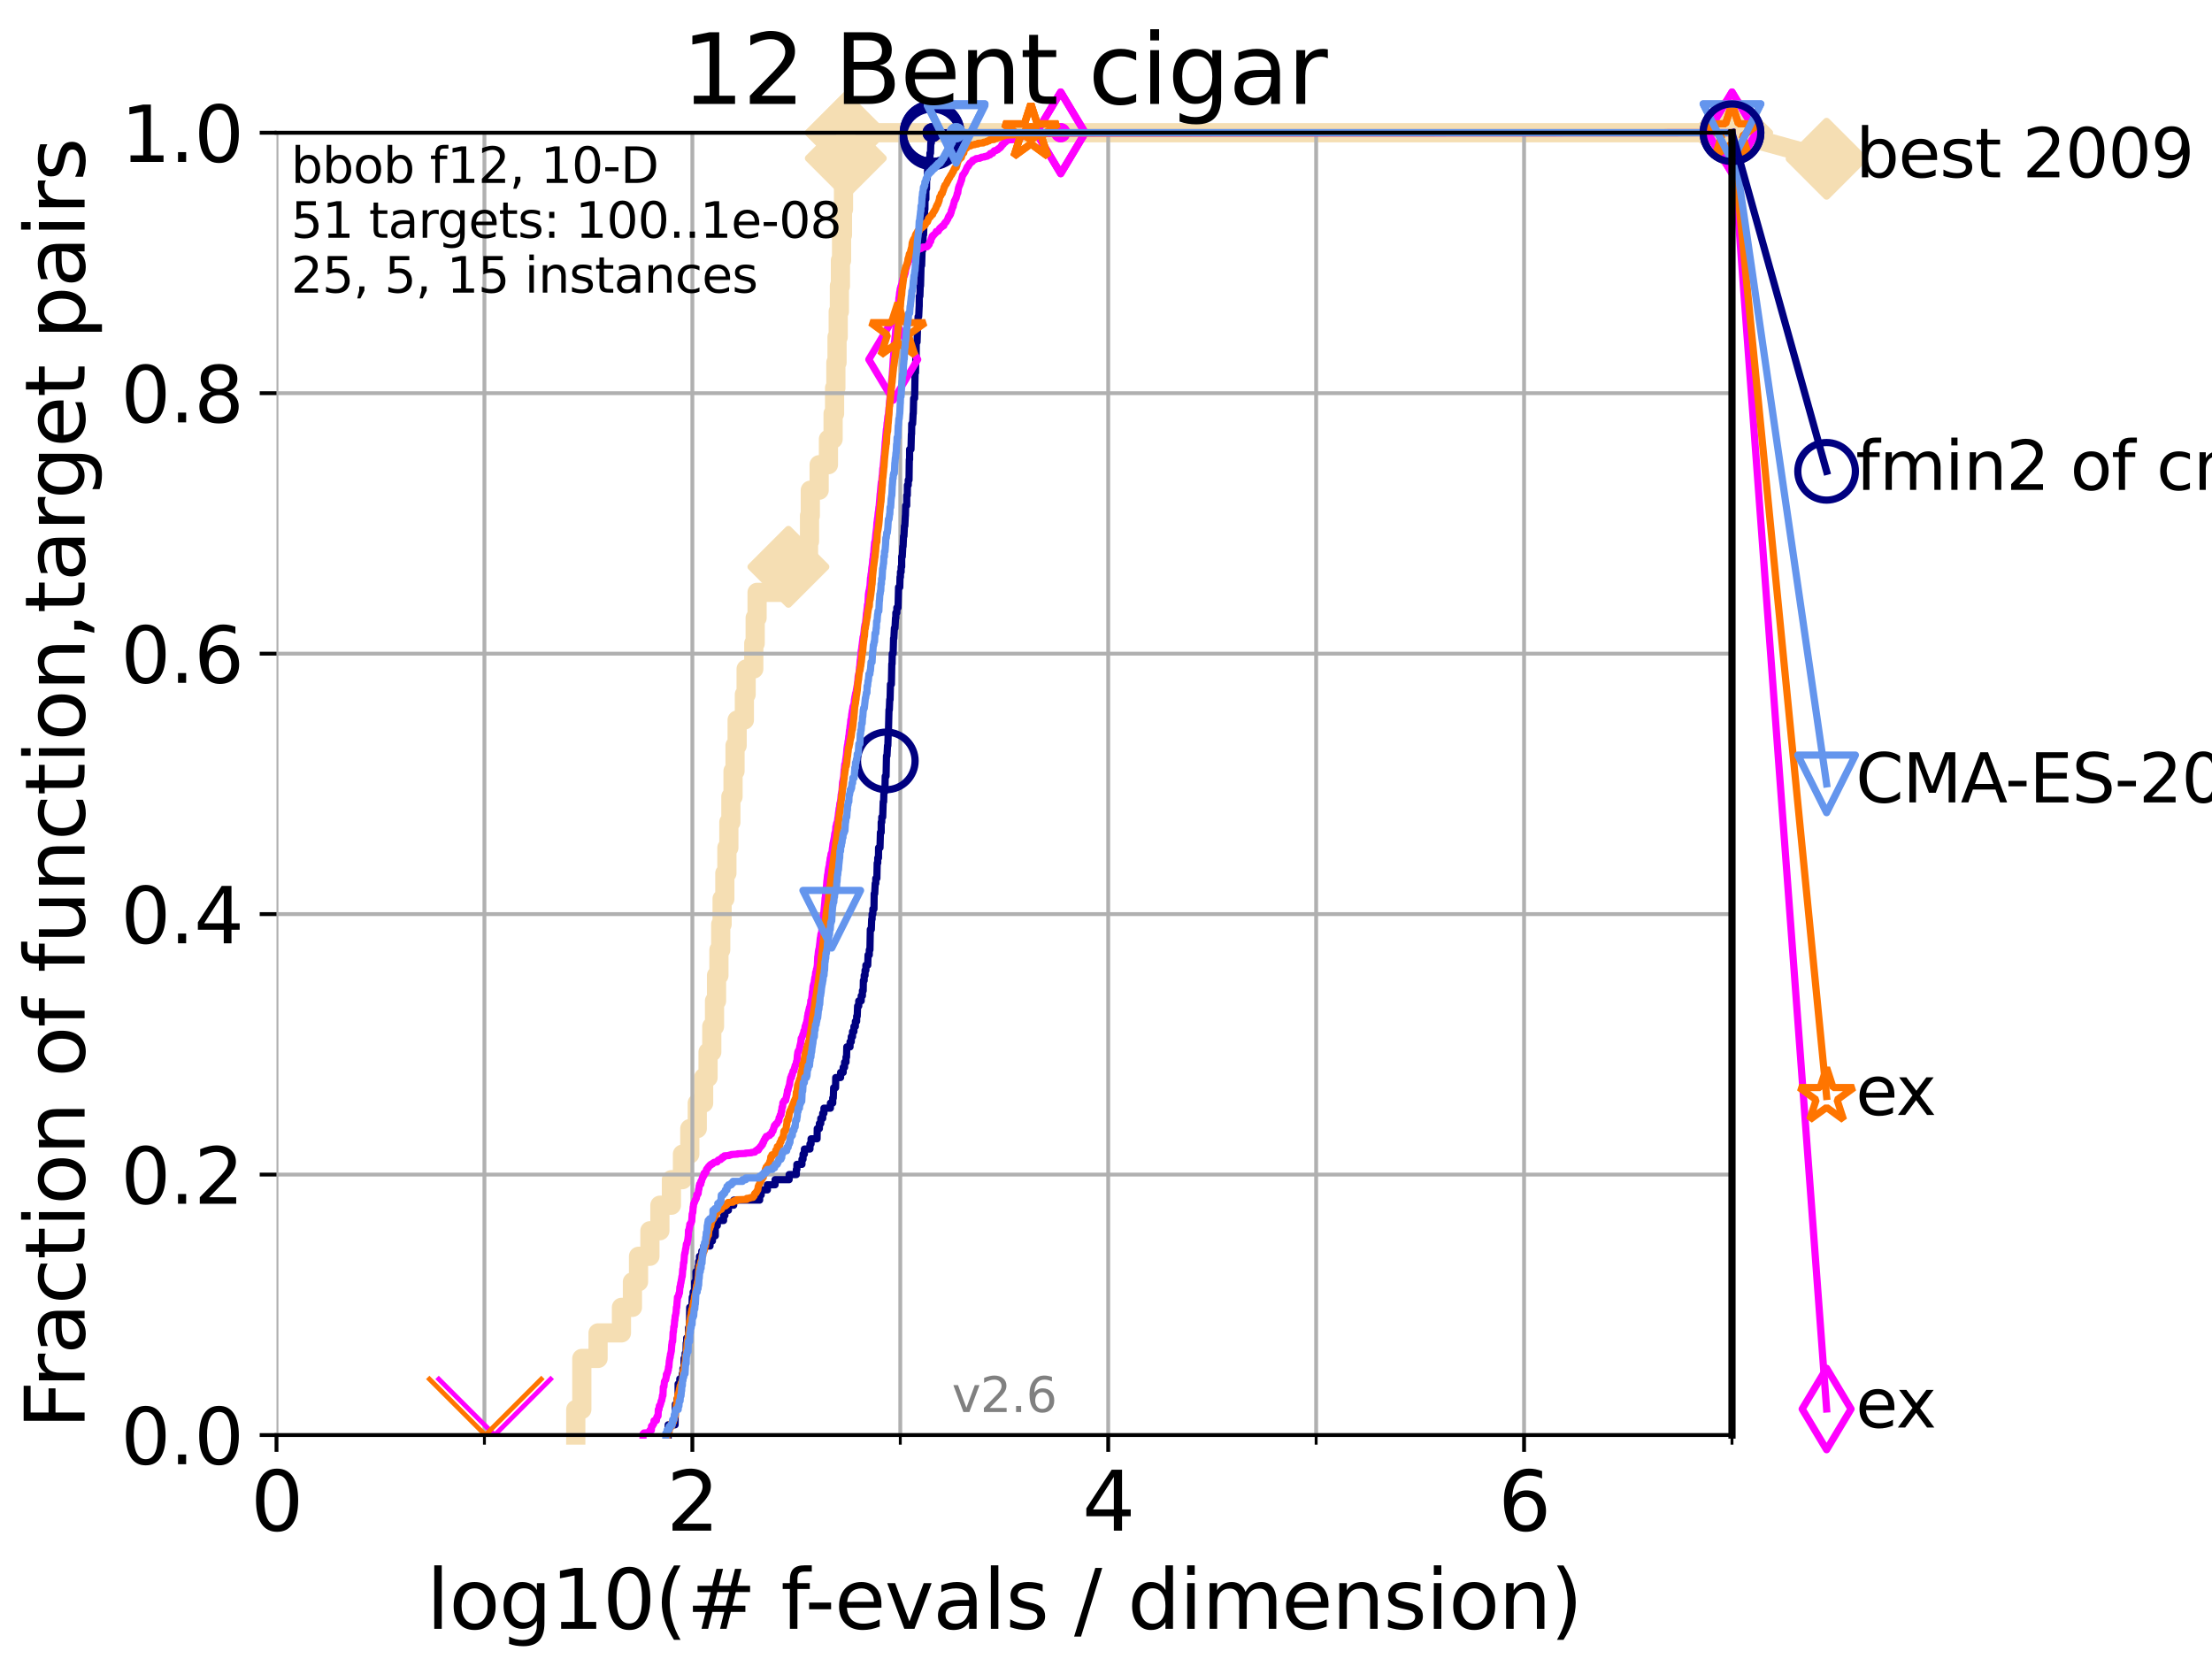 <?xml version="1.0" encoding="utf-8" standalone="no"?>
<!DOCTYPE svg PUBLIC "-//W3C//DTD SVG 1.1//EN"
  "http://www.w3.org/Graphics/SVG/1.1/DTD/svg11.dtd">
<svg xmlns:xlink="http://www.w3.org/1999/xlink" width="460.8pt" height="345.6pt" viewBox="0 0 460.8 345.6" xmlns="http://www.w3.org/2000/svg" version="1.1">
 <defs>
  <style type="text/css">*{stroke-linejoin: round; stroke-linecap: butt}</style>
 </defs>
 <g id="figure_1">
  <g id="patch_1">
   <path d="M 0 345.6 
L 460.8 345.6 
L 460.8 0 
L 0 0 
z
" style="fill: #ffffff"/>
  </g>
  <g id="axes_1">
   <g id="patch_2">
    <path d="M 57.6 298.944 
L 360.806 298.944 
L 360.806 27.648 
L 57.6 27.648 
z
" style="fill: #ffffff"/>
   </g>
   <g id="line2d_1">
    <path d="M 119.945 298.944 
L 119.945 293.624 
L 121.202 293.624 
L 121.202 282.985 
L 124.589 282.985 
L 124.589 277.666 
L 129.458 277.666 
L 129.458 272.346 
L 131.747 272.346 
L 131.747 267.027 
L 133.018 267.027 
L 133.018 261.707 
L 135.389 261.707 
L 135.389 256.388 
L 137.467 256.388 
L 137.467 251.068 
L 139.867 251.068 
L 139.867 245.749 
L 142.165 245.749 
L 142.165 240.429 
L 143.696 240.429 
L 143.696 235.11 
L 145.255 235.11 
L 145.255 229.79 
L 146.579 229.79 
L 146.579 224.471 
L 147.503 224.471 
L 147.503 219.151 
L 148.277 219.151 
L 148.277 213.832 
L 148.845 213.832 
L 148.845 208.512 
L 149.267 208.512 
L 149.267 203.192 
L 149.764 203.192 
L 149.764 197.873 
L 150.139 197.873 
L 150.139 192.553 
L 150.425 192.553 
L 150.425 187.234 
L 150.998 187.234 
L 150.998 181.914 
L 151.427 181.914 
L 151.427 176.595 
L 151.833 176.595 
L 151.833 171.275 
L 152.255 171.275 
L 152.255 165.956 
L 152.704 165.956 
L 152.704 160.636 
L 153.119 160.636 
L 153.119 155.317 
L 153.559 155.317 
L 153.559 149.997 
L 155.067 149.997 
L 155.067 144.678 
L 155.433 144.678 
L 155.433 139.358 
L 157.023 139.358 
L 157.023 134.039 
L 157.317 134.039 
L 157.317 128.719 
L 157.716 128.719 
L 157.716 123.4 
L 164.24 123.4 
L 164.24 118.08 
L 168.431 118.08 
L 168.431 112.76 
L 168.638 112.76 
L 168.638 107.441 
L 168.801 107.441 
L 168.801 102.121 
L 170.644 102.121 
L 170.644 96.802 
L 172.579 96.802 
L 172.579 91.482 
L 173.549 91.482 
L 173.549 86.163 
L 173.856 86.163 
L 173.856 80.843 
L 174.126 80.843 
L 174.126 75.524 
L 174.37 75.524 
L 174.37 70.204 
L 174.615 70.204 
L 174.615 64.885 
L 174.86 64.885 
L 174.86 59.565 
L 175.077 59.565 
L 175.077 54.246 
L 175.316 54.246 
L 175.316 48.926 
L 175.506 48.926 
L 175.506 43.607 
L 175.716 43.607 
L 175.716 38.287 
L 175.947 38.287 
L 175.947 32.968 
L 176.196 32.968 
L 176.196 27.648 
L 360.806 27.648 
" style="fill: none; stroke: #f5deb3; stroke-width: 4; stroke-linecap: square"/>
   </g>
   <g id="line2d_2">
    <defs>
     <path id="m6f0baf1b7b" d="M -0 7.778 
L 7.778 0 
L 0 -7.778 
L -7.778 -0 
z
" style="stroke: #f5deb3; stroke-width: 1.5; stroke-linejoin: miter"/>
    </defs>
    <g>
     <use xlink:href="#m6f0baf1b7b" x="164.24" y="118.08" style="fill: #f5deb3; stroke: #f5deb3; stroke-width: 1.5; stroke-linejoin: miter"/>
     <use xlink:href="#m6f0baf1b7b" x="176.196" y="32.968" style="fill: #f5deb3; stroke: #f5deb3; stroke-width: 1.5; stroke-linejoin: miter"/>
     <use xlink:href="#m6f0baf1b7b" x="176.196" y="27.648" style="fill: #f5deb3; stroke: #f5deb3; stroke-width: 1.5; stroke-linejoin: miter"/>
     <use xlink:href="#m6f0baf1b7b" x="176.196" y="27.648" style="fill: #f5deb3; stroke: #f5deb3; stroke-width: 1.5; stroke-linejoin: miter"/>
     <use xlink:href="#m6f0baf1b7b" x="360.806" y="27.648" style="fill: #f5deb3; stroke: #f5deb3; stroke-width: 1.5; stroke-linejoin: miter"/>
    </g>
   </g>
   <g id="line2d_3">
    <path style="fill: none; stroke: #f5deb3; stroke-width: 4; stroke-linecap: square"/>
    <g/>
   </g>
   <g id="line2d_4">
    <path d="M 360.806 27.648 
L 380.515 33.074 
" style="fill: none; stroke: #f5deb3; stroke-width: 4; stroke-linecap: square"/>
    <g>
     <use xlink:href="#m6f0baf1b7b" x="360.806" y="27.648" style="fill: #f5deb3; stroke: #f5deb3; stroke-width: 1.5; stroke-linejoin: miter"/>
     <use xlink:href="#m6f0baf1b7b" x="380.515" y="33.074" style="fill: #f5deb3; stroke: #f5deb3; stroke-width: 1.5; stroke-linejoin: miter"/>
    </g>
   </g>
   <g id="matplotlib.axis_1">
    <g id="xtick_1">
     <g id="line2d_5">
      <path d="M 57.6 298.944 
L 57.6 27.648 
" clip-path="url(#p53f232c9d8)" style="fill: none; stroke: #b0b0b0; stroke-width: 0.8; stroke-linecap: square"/>
     </g>
     <g id="line2d_6">
      <defs>
       <path id="mc02c7613d0" d="M 0 0 
L 0 3.5 
" style="stroke: #000000; stroke-width: 0.8"/>
      </defs>
      <g>
       <use xlink:href="#mc02c7613d0" x="57.6" y="298.944" style="stroke: #000000; stroke-width: 0.8"/>
      </g>
     </g>
     <g id="text_1">
      <!-- 0 -->
      <g transform="translate(52.192 318.861)scale(0.17 -0.17)">
       <defs>
        <path id="DejaVuSans-30" d="M 2034 4250 
Q 1547 4250 1301 3770 
Q 1056 3291 1056 2328 
Q 1056 1369 1301 889 
Q 1547 409 2034 409 
Q 2525 409 2770 889 
Q 3016 1369 3016 2328 
Q 3016 3291 2770 3770 
Q 2525 4250 2034 4250 
z
M 2034 4750 
Q 2819 4750 3233 4129 
Q 3647 3509 3647 2328 
Q 3647 1150 3233 529 
Q 2819 -91 2034 -91 
Q 1250 -91 836 529 
Q 422 1150 422 2328 
Q 422 3509 836 4129 
Q 1250 4750 2034 4750 
z
" transform="scale(0.016)"/>
       </defs>
       <use xlink:href="#DejaVuSans-30"/>
      </g>
     </g>
    </g>
    <g id="xtick_2">
     <g id="line2d_7">
      <path d="M 144.23 298.944 
L 144.23 27.648 
" clip-path="url(#p53f232c9d8)" style="fill: none; stroke: #b0b0b0; stroke-width: 0.8; stroke-linecap: square"/>
     </g>
     <g id="line2d_8">
      <g>
       <use xlink:href="#mc02c7613d0" x="144.23" y="298.944" style="stroke: #000000; stroke-width: 0.8"/>
      </g>
     </g>
     <g id="text_2">
      <!-- 2 -->
      <g transform="translate(138.822 318.861)scale(0.17 -0.17)">
       <defs>
        <path id="DejaVuSans-32" d="M 1228 531 
L 3431 531 
L 3431 0 
L 469 0 
L 469 531 
Q 828 903 1448 1529 
Q 2069 2156 2228 2338 
Q 2531 2678 2651 2914 
Q 2772 3150 2772 3378 
Q 2772 3750 2511 3984 
Q 2250 4219 1831 4219 
Q 1534 4219 1204 4116 
Q 875 4013 500 3803 
L 500 4441 
Q 881 4594 1212 4672 
Q 1544 4750 1819 4750 
Q 2544 4750 2975 4387 
Q 3406 4025 3406 3419 
Q 3406 3131 3298 2873 
Q 3191 2616 2906 2266 
Q 2828 2175 2409 1742 
Q 1991 1309 1228 531 
z
" transform="scale(0.016)"/>
       </defs>
       <use xlink:href="#DejaVuSans-32"/>
      </g>
     </g>
    </g>
    <g id="xtick_3">
     <g id="line2d_9">
      <path d="M 230.861 298.944 
L 230.861 27.648 
" clip-path="url(#p53f232c9d8)" style="fill: none; stroke: #b0b0b0; stroke-width: 0.8; stroke-linecap: square"/>
     </g>
     <g id="line2d_10">
      <g>
       <use xlink:href="#mc02c7613d0" x="230.861" y="298.944" style="stroke: #000000; stroke-width: 0.8"/>
      </g>
     </g>
     <g id="text_3">
      <!-- 4 -->
      <g transform="translate(225.453 318.861)scale(0.17 -0.17)">
       <defs>
        <path id="DejaVuSans-34" d="M 2419 4116 
L 825 1625 
L 2419 1625 
L 2419 4116 
z
M 2253 4666 
L 3047 4666 
L 3047 1625 
L 3713 1625 
L 3713 1100 
L 3047 1100 
L 3047 0 
L 2419 0 
L 2419 1100 
L 313 1100 
L 313 1709 
L 2253 4666 
z
" transform="scale(0.016)"/>
       </defs>
       <use xlink:href="#DejaVuSans-34"/>
      </g>
     </g>
    </g>
    <g id="xtick_4">
     <g id="line2d_11">
      <path d="M 317.491 298.944 
L 317.491 27.648 
" clip-path="url(#p53f232c9d8)" style="fill: none; stroke: #b0b0b0; stroke-width: 0.8; stroke-linecap: square"/>
     </g>
     <g id="line2d_12">
      <g>
       <use xlink:href="#mc02c7613d0" x="317.491" y="298.944" style="stroke: #000000; stroke-width: 0.8"/>
      </g>
     </g>
     <g id="text_4">
      <!-- 6 -->
      <g transform="translate(312.083 318.861)scale(0.17 -0.17)">
       <defs>
        <path id="DejaVuSans-36" d="M 2113 2584 
Q 1688 2584 1439 2293 
Q 1191 2003 1191 1497 
Q 1191 994 1439 701 
Q 1688 409 2113 409 
Q 2538 409 2786 701 
Q 3034 994 3034 1497 
Q 3034 2003 2786 2293 
Q 2538 2584 2113 2584 
z
M 3366 4563 
L 3366 3988 
Q 3128 4100 2886 4159 
Q 2644 4219 2406 4219 
Q 1781 4219 1451 3797 
Q 1122 3375 1075 2522 
Q 1259 2794 1537 2939 
Q 1816 3084 2150 3084 
Q 2853 3084 3261 2657 
Q 3669 2231 3669 1497 
Q 3669 778 3244 343 
Q 2819 -91 2113 -91 
Q 1303 -91 875 529 
Q 447 1150 447 2328 
Q 447 3434 972 4092 
Q 1497 4750 2381 4750 
Q 2619 4750 2861 4703 
Q 3103 4656 3366 4563 
z
" transform="scale(0.016)"/>
       </defs>
       <use xlink:href="#DejaVuSans-36"/>
      </g>
     </g>
    </g>
    <g id="xtick_5">
     <g id="line2d_13">
      <path d="M 100.915 298.944 
L 100.915 27.648 
" clip-path="url(#p53f232c9d8)" style="fill: none; stroke: #b0b0b0; stroke-width: 0.8; stroke-linecap: square"/>
     </g>
     <g id="line2d_14">
      <defs>
       <path id="m9d9fa2c3ee" d="M 0 0 
L 0 2 
" style="stroke: #000000; stroke-width: 0.6"/>
      </defs>
      <g>
       <use xlink:href="#m9d9fa2c3ee" x="100.915" y="298.944" style="stroke: #000000; stroke-width: 0.6"/>
      </g>
     </g>
    </g>
    <g id="xtick_6">
     <g id="line2d_15">
      <path d="M 187.546 298.944 
L 187.546 27.648 
" clip-path="url(#p53f232c9d8)" style="fill: none; stroke: #b0b0b0; stroke-width: 0.8; stroke-linecap: square"/>
     </g>
     <g id="line2d_16">
      <g>
       <use xlink:href="#m9d9fa2c3ee" x="187.546" y="298.944" style="stroke: #000000; stroke-width: 0.6"/>
      </g>
     </g>
    </g>
    <g id="xtick_7">
     <g id="line2d_17">
      <path d="M 274.176 298.944 
L 274.176 27.648 
" clip-path="url(#p53f232c9d8)" style="fill: none; stroke: #b0b0b0; stroke-width: 0.8; stroke-linecap: square"/>
     </g>
     <g id="line2d_18">
      <g>
       <use xlink:href="#m9d9fa2c3ee" x="274.176" y="298.944" style="stroke: #000000; stroke-width: 0.6"/>
      </g>
     </g>
    </g>
    <g id="xtick_8">
     <g id="line2d_19">
      <path d="M 360.806 298.944 
L 360.806 27.648 
" clip-path="url(#p53f232c9d8)" style="fill: none; stroke: #b0b0b0; stroke-width: 0.8; stroke-linecap: square"/>
     </g>
     <g id="line2d_20">
      <g>
       <use xlink:href="#m9d9fa2c3ee" x="360.806" y="298.944" style="stroke: #000000; stroke-width: 0.6"/>
      </g>
     </g>
    </g>
    <g id="text_5">
     <!-- log10(# f-evals / dimension) -->
     <g transform="translate(88.823 339.314)scale(0.17 -0.17)">
      <defs>
       <path id="DejaVuSans-6c" d="M 603 4863 
L 1178 4863 
L 1178 0 
L 603 0 
L 603 4863 
z
" transform="scale(0.016)"/>
       <path id="DejaVuSans-6f" d="M 1959 3097 
Q 1497 3097 1228 2736 
Q 959 2375 959 1747 
Q 959 1119 1226 758 
Q 1494 397 1959 397 
Q 2419 397 2687 759 
Q 2956 1122 2956 1747 
Q 2956 2369 2687 2733 
Q 2419 3097 1959 3097 
z
M 1959 3584 
Q 2709 3584 3137 3096 
Q 3566 2609 3566 1747 
Q 3566 888 3137 398 
Q 2709 -91 1959 -91 
Q 1206 -91 779 398 
Q 353 888 353 1747 
Q 353 2609 779 3096 
Q 1206 3584 1959 3584 
z
" transform="scale(0.016)"/>
       <path id="DejaVuSans-67" d="M 2906 1791 
Q 2906 2416 2648 2759 
Q 2391 3103 1925 3103 
Q 1463 3103 1205 2759 
Q 947 2416 947 1791 
Q 947 1169 1205 825 
Q 1463 481 1925 481 
Q 2391 481 2648 825 
Q 2906 1169 2906 1791 
z
M 3481 434 
Q 3481 -459 3084 -895 
Q 2688 -1331 1869 -1331 
Q 1566 -1331 1297 -1286 
Q 1028 -1241 775 -1147 
L 775 -588 
Q 1028 -725 1275 -790 
Q 1522 -856 1778 -856 
Q 2344 -856 2625 -561 
Q 2906 -266 2906 331 
L 2906 616 
Q 2728 306 2450 153 
Q 2172 0 1784 0 
Q 1141 0 747 490 
Q 353 981 353 1791 
Q 353 2603 747 3093 
Q 1141 3584 1784 3584 
Q 2172 3584 2450 3431 
Q 2728 3278 2906 2969 
L 2906 3500 
L 3481 3500 
L 3481 434 
z
" transform="scale(0.016)"/>
       <path id="DejaVuSans-31" d="M 794 531 
L 1825 531 
L 1825 4091 
L 703 3866 
L 703 4441 
L 1819 4666 
L 2450 4666 
L 2450 531 
L 3481 531 
L 3481 0 
L 794 0 
L 794 531 
z
" transform="scale(0.016)"/>
       <path id="DejaVuSans-28" d="M 1984 4856 
Q 1566 4138 1362 3434 
Q 1159 2731 1159 2009 
Q 1159 1288 1364 580 
Q 1569 -128 1984 -844 
L 1484 -844 
Q 1016 -109 783 600 
Q 550 1309 550 2009 
Q 550 2706 781 3412 
Q 1013 4119 1484 4856 
L 1984 4856 
z
" transform="scale(0.016)"/>
       <path id="DejaVuSans-23" d="M 3272 2816 
L 2363 2816 
L 2100 1772 
L 3016 1772 
L 3272 2816 
z
M 2803 4594 
L 2478 3297 
L 3391 3297 
L 3719 4594 
L 4219 4594 
L 3897 3297 
L 4872 3297 
L 4872 2816 
L 3775 2816 
L 3519 1772 
L 4513 1772 
L 4513 1294 
L 3397 1294 
L 3072 0 
L 2572 0 
L 2894 1294 
L 1978 1294 
L 1656 0 
L 1153 0 
L 1478 1294 
L 494 1294 
L 494 1772 
L 1594 1772 
L 1856 2816 
L 850 2816 
L 850 3297 
L 1978 3297 
L 2297 4594 
L 2803 4594 
z
" transform="scale(0.016)"/>
       <path id="DejaVuSans-20" transform="scale(0.016)"/>
       <path id="DejaVuSans-66" d="M 2375 4863 
L 2375 4384 
L 1825 4384 
Q 1516 4384 1395 4259 
Q 1275 4134 1275 3809 
L 1275 3500 
L 2222 3500 
L 2222 3053 
L 1275 3053 
L 1275 0 
L 697 0 
L 697 3053 
L 147 3053 
L 147 3500 
L 697 3500 
L 697 3744 
Q 697 4328 969 4595 
Q 1241 4863 1831 4863 
L 2375 4863 
z
" transform="scale(0.016)"/>
       <path id="DejaVuSans-2d" d="M 313 2009 
L 1997 2009 
L 1997 1497 
L 313 1497 
L 313 2009 
z
" transform="scale(0.016)"/>
       <path id="DejaVuSans-65" d="M 3597 1894 
L 3597 1613 
L 953 1613 
Q 991 1019 1311 708 
Q 1631 397 2203 397 
Q 2534 397 2845 478 
Q 3156 559 3463 722 
L 3463 178 
Q 3153 47 2828 -22 
Q 2503 -91 2169 -91 
Q 1331 -91 842 396 
Q 353 884 353 1716 
Q 353 2575 817 3079 
Q 1281 3584 2069 3584 
Q 2775 3584 3186 3129 
Q 3597 2675 3597 1894 
z
M 3022 2063 
Q 3016 2534 2758 2815 
Q 2500 3097 2075 3097 
Q 1594 3097 1305 2825 
Q 1016 2553 972 2059 
L 3022 2063 
z
" transform="scale(0.016)"/>
       <path id="DejaVuSans-76" d="M 191 3500 
L 800 3500 
L 1894 563 
L 2988 3500 
L 3597 3500 
L 2284 0 
L 1503 0 
L 191 3500 
z
" transform="scale(0.016)"/>
       <path id="DejaVuSans-61" d="M 2194 1759 
Q 1497 1759 1228 1600 
Q 959 1441 959 1056 
Q 959 750 1161 570 
Q 1363 391 1709 391 
Q 2188 391 2477 730 
Q 2766 1069 2766 1631 
L 2766 1759 
L 2194 1759 
z
M 3341 1997 
L 3341 0 
L 2766 0 
L 2766 531 
Q 2569 213 2275 61 
Q 1981 -91 1556 -91 
Q 1019 -91 701 211 
Q 384 513 384 1019 
Q 384 1609 779 1909 
Q 1175 2209 1959 2209 
L 2766 2209 
L 2766 2266 
Q 2766 2663 2505 2880 
Q 2244 3097 1772 3097 
Q 1472 3097 1187 3025 
Q 903 2953 641 2809 
L 641 3341 
Q 956 3463 1253 3523 
Q 1550 3584 1831 3584 
Q 2591 3584 2966 3190 
Q 3341 2797 3341 1997 
z
" transform="scale(0.016)"/>
       <path id="DejaVuSans-73" d="M 2834 3397 
L 2834 2853 
Q 2591 2978 2328 3040 
Q 2066 3103 1784 3103 
Q 1356 3103 1142 2972 
Q 928 2841 928 2578 
Q 928 2378 1081 2264 
Q 1234 2150 1697 2047 
L 1894 2003 
Q 2506 1872 2764 1633 
Q 3022 1394 3022 966 
Q 3022 478 2636 193 
Q 2250 -91 1575 -91 
Q 1294 -91 989 -36 
Q 684 19 347 128 
L 347 722 
Q 666 556 975 473 
Q 1284 391 1588 391 
Q 1994 391 2212 530 
Q 2431 669 2431 922 
Q 2431 1156 2273 1281 
Q 2116 1406 1581 1522 
L 1381 1569 
Q 847 1681 609 1914 
Q 372 2147 372 2553 
Q 372 3047 722 3315 
Q 1072 3584 1716 3584 
Q 2034 3584 2315 3537 
Q 2597 3491 2834 3397 
z
" transform="scale(0.016)"/>
       <path id="DejaVuSans-2f" d="M 1625 4666 
L 2156 4666 
L 531 -594 
L 0 -594 
L 1625 4666 
z
" transform="scale(0.016)"/>
       <path id="DejaVuSans-64" d="M 2906 2969 
L 2906 4863 
L 3481 4863 
L 3481 0 
L 2906 0 
L 2906 525 
Q 2725 213 2448 61 
Q 2172 -91 1784 -91 
Q 1150 -91 751 415 
Q 353 922 353 1747 
Q 353 2572 751 3078 
Q 1150 3584 1784 3584 
Q 2172 3584 2448 3432 
Q 2725 3281 2906 2969 
z
M 947 1747 
Q 947 1113 1208 752 
Q 1469 391 1925 391 
Q 2381 391 2643 752 
Q 2906 1113 2906 1747 
Q 2906 2381 2643 2742 
Q 2381 3103 1925 3103 
Q 1469 3103 1208 2742 
Q 947 2381 947 1747 
z
" transform="scale(0.016)"/>
       <path id="DejaVuSans-69" d="M 603 3500 
L 1178 3500 
L 1178 0 
L 603 0 
L 603 3500 
z
M 603 4863 
L 1178 4863 
L 1178 4134 
L 603 4134 
L 603 4863 
z
" transform="scale(0.016)"/>
       <path id="DejaVuSans-6d" d="M 3328 2828 
Q 3544 3216 3844 3400 
Q 4144 3584 4550 3584 
Q 5097 3584 5394 3201 
Q 5691 2819 5691 2113 
L 5691 0 
L 5113 0 
L 5113 2094 
Q 5113 2597 4934 2840 
Q 4756 3084 4391 3084 
Q 3944 3084 3684 2787 
Q 3425 2491 3425 1978 
L 3425 0 
L 2847 0 
L 2847 2094 
Q 2847 2600 2669 2842 
Q 2491 3084 2119 3084 
Q 1678 3084 1418 2786 
Q 1159 2488 1159 1978 
L 1159 0 
L 581 0 
L 581 3500 
L 1159 3500 
L 1159 2956 
Q 1356 3278 1631 3431 
Q 1906 3584 2284 3584 
Q 2666 3584 2933 3390 
Q 3200 3197 3328 2828 
z
" transform="scale(0.016)"/>
       <path id="DejaVuSans-6e" d="M 3513 2113 
L 3513 0 
L 2938 0 
L 2938 2094 
Q 2938 2591 2744 2837 
Q 2550 3084 2163 3084 
Q 1697 3084 1428 2787 
Q 1159 2491 1159 1978 
L 1159 0 
L 581 0 
L 581 3500 
L 1159 3500 
L 1159 2956 
Q 1366 3272 1645 3428 
Q 1925 3584 2291 3584 
Q 2894 3584 3203 3211 
Q 3513 2838 3513 2113 
z
" transform="scale(0.016)"/>
       <path id="DejaVuSans-29" d="M 513 4856 
L 1013 4856 
Q 1481 4119 1714 3412 
Q 1947 2706 1947 2009 
Q 1947 1309 1714 600 
Q 1481 -109 1013 -844 
L 513 -844 
Q 928 -128 1133 580 
Q 1338 1288 1338 2009 
Q 1338 2731 1133 3434 
Q 928 4138 513 4856 
z
" transform="scale(0.016)"/>
      </defs>
      <use xlink:href="#DejaVuSans-6c"/>
      <use xlink:href="#DejaVuSans-6f" x="27.783"/>
      <use xlink:href="#DejaVuSans-67" x="88.965"/>
      <use xlink:href="#DejaVuSans-31" x="152.441"/>
      <use xlink:href="#DejaVuSans-30" x="216.064"/>
      <use xlink:href="#DejaVuSans-28" x="279.688"/>
      <use xlink:href="#DejaVuSans-23" x="318.701"/>
      <use xlink:href="#DejaVuSans-20" x="402.49"/>
      <use xlink:href="#DejaVuSans-66" x="434.277"/>
      <use xlink:href="#DejaVuSans-2d" x="463.982"/>
      <use xlink:href="#DejaVuSans-65" x="500.066"/>
      <use xlink:href="#DejaVuSans-76" x="561.59"/>
      <use xlink:href="#DejaVuSans-61" x="620.77"/>
      <use xlink:href="#DejaVuSans-6c" x="682.049"/>
      <use xlink:href="#DejaVuSans-73" x="709.832"/>
      <use xlink:href="#DejaVuSans-20" x="761.932"/>
      <use xlink:href="#DejaVuSans-2f" x="793.719"/>
      <use xlink:href="#DejaVuSans-20" x="827.41"/>
      <use xlink:href="#DejaVuSans-64" x="859.197"/>
      <use xlink:href="#DejaVuSans-69" x="922.674"/>
      <use xlink:href="#DejaVuSans-6d" x="950.457"/>
      <use xlink:href="#DejaVuSans-65" x="1047.869"/>
      <use xlink:href="#DejaVuSans-6e" x="1109.393"/>
      <use xlink:href="#DejaVuSans-73" x="1172.771"/>
      <use xlink:href="#DejaVuSans-69" x="1224.871"/>
      <use xlink:href="#DejaVuSans-6f" x="1252.654"/>
      <use xlink:href="#DejaVuSans-6e" x="1313.836"/>
      <use xlink:href="#DejaVuSans-29" x="1377.215"/>
     </g>
    </g>
   </g>
   <g id="matplotlib.axis_2">
    <g id="ytick_1">
     <g id="line2d_21">
      <path d="M 57.6 298.944 
L 360.806 298.944 
" clip-path="url(#p53f232c9d8)" style="fill: none; stroke: #b0b0b0; stroke-width: 0.8; stroke-linecap: square"/>
     </g>
     <g id="line2d_22">
      <defs>
       <path id="m63ed8897eb" d="M 0 0 
L -3.5 0 
" style="stroke: #000000; stroke-width: 0.8"/>
      </defs>
      <g>
       <use xlink:href="#m63ed8897eb" x="57.6" y="298.944" style="stroke: #000000; stroke-width: 0.8"/>
      </g>
     </g>
     <g id="text_6">
      <!-- 0.0 -->
      <g transform="translate(25.155 305.023)scale(0.16 -0.16)">
       <defs>
        <path id="DejaVuSans-2e" d="M 684 794 
L 1344 794 
L 1344 0 
L 684 0 
L 684 794 
z
" transform="scale(0.016)"/>
       </defs>
       <use xlink:href="#DejaVuSans-30"/>
       <use xlink:href="#DejaVuSans-2e" x="63.623"/>
       <use xlink:href="#DejaVuSans-30" x="95.41"/>
      </g>
     </g>
    </g>
    <g id="ytick_2">
     <g id="line2d_23">
      <path d="M 57.6 244.685 
L 360.806 244.685 
" clip-path="url(#p53f232c9d8)" style="fill: none; stroke: #b0b0b0; stroke-width: 0.8; stroke-linecap: square"/>
     </g>
     <g id="line2d_24">
      <g>
       <use xlink:href="#m63ed8897eb" x="57.6" y="244.685" style="stroke: #000000; stroke-width: 0.8"/>
      </g>
     </g>
     <g id="text_7">
      <!-- 0.2 -->
      <g transform="translate(25.155 250.764)scale(0.16 -0.16)">
       <use xlink:href="#DejaVuSans-30"/>
       <use xlink:href="#DejaVuSans-2e" x="63.623"/>
       <use xlink:href="#DejaVuSans-32" x="95.41"/>
      </g>
     </g>
    </g>
    <g id="ytick_3">
     <g id="line2d_25">
      <path d="M 57.6 190.426 
L 360.806 190.426 
" clip-path="url(#p53f232c9d8)" style="fill: none; stroke: #b0b0b0; stroke-width: 0.8; stroke-linecap: square"/>
     </g>
     <g id="line2d_26">
      <g>
       <use xlink:href="#m63ed8897eb" x="57.6" y="190.426" style="stroke: #000000; stroke-width: 0.8"/>
      </g>
     </g>
     <g id="text_8">
      <!-- 0.4 -->
      <g transform="translate(25.155 196.504)scale(0.16 -0.16)">
       <use xlink:href="#DejaVuSans-30"/>
       <use xlink:href="#DejaVuSans-2e" x="63.623"/>
       <use xlink:href="#DejaVuSans-34" x="95.41"/>
      </g>
     </g>
    </g>
    <g id="ytick_4">
     <g id="line2d_27">
      <path d="M 57.6 136.166 
L 360.806 136.166 
" clip-path="url(#p53f232c9d8)" style="fill: none; stroke: #b0b0b0; stroke-width: 0.8; stroke-linecap: square"/>
     </g>
     <g id="line2d_28">
      <g>
       <use xlink:href="#m63ed8897eb" x="57.6" y="136.166" style="stroke: #000000; stroke-width: 0.8"/>
      </g>
     </g>
     <g id="text_9">
      <!-- 0.6 -->
      <g transform="translate(25.155 142.245)scale(0.16 -0.16)">
       <use xlink:href="#DejaVuSans-30"/>
       <use xlink:href="#DejaVuSans-2e" x="63.623"/>
       <use xlink:href="#DejaVuSans-36" x="95.41"/>
      </g>
     </g>
    </g>
    <g id="ytick_5">
     <g id="line2d_29">
      <path d="M 57.6 81.907 
L 360.806 81.907 
" clip-path="url(#p53f232c9d8)" style="fill: none; stroke: #b0b0b0; stroke-width: 0.8; stroke-linecap: square"/>
     </g>
     <g id="line2d_30">
      <g>
       <use xlink:href="#m63ed8897eb" x="57.6" y="81.907" style="stroke: #000000; stroke-width: 0.8"/>
      </g>
     </g>
     <g id="text_10">
      <!-- 0.8 -->
      <g transform="translate(25.155 87.986)scale(0.16 -0.16)">
       <defs>
        <path id="DejaVuSans-38" d="M 2034 2216 
Q 1584 2216 1326 1975 
Q 1069 1734 1069 1313 
Q 1069 891 1326 650 
Q 1584 409 2034 409 
Q 2484 409 2743 651 
Q 3003 894 3003 1313 
Q 3003 1734 2745 1975 
Q 2488 2216 2034 2216 
z
M 1403 2484 
Q 997 2584 770 2862 
Q 544 3141 544 3541 
Q 544 4100 942 4425 
Q 1341 4750 2034 4750 
Q 2731 4750 3128 4425 
Q 3525 4100 3525 3541 
Q 3525 3141 3298 2862 
Q 3072 2584 2669 2484 
Q 3125 2378 3379 2068 
Q 3634 1759 3634 1313 
Q 3634 634 3220 271 
Q 2806 -91 2034 -91 
Q 1263 -91 848 271 
Q 434 634 434 1313 
Q 434 1759 690 2068 
Q 947 2378 1403 2484 
z
M 1172 3481 
Q 1172 3119 1398 2916 
Q 1625 2713 2034 2713 
Q 2441 2713 2670 2916 
Q 2900 3119 2900 3481 
Q 2900 3844 2670 4047 
Q 2441 4250 2034 4250 
Q 1625 4250 1398 4047 
Q 1172 3844 1172 3481 
z
" transform="scale(0.016)"/>
       </defs>
       <use xlink:href="#DejaVuSans-30"/>
       <use xlink:href="#DejaVuSans-2e" x="63.623"/>
       <use xlink:href="#DejaVuSans-38" x="95.41"/>
      </g>
     </g>
    </g>
    <g id="ytick_6">
     <g id="line2d_31">
      <path d="M 57.6 27.648 
L 360.806 27.648 
" clip-path="url(#p53f232c9d8)" style="fill: none; stroke: #b0b0b0; stroke-width: 0.8; stroke-linecap: square"/>
     </g>
     <g id="line2d_32">
      <g>
       <use xlink:href="#m63ed8897eb" x="57.6" y="27.648" style="stroke: #000000; stroke-width: 0.8"/>
      </g>
     </g>
     <g id="text_11">
      <!-- 1.0 -->
      <g transform="translate(25.155 33.727)scale(0.16 -0.16)">
       <use xlink:href="#DejaVuSans-31"/>
       <use xlink:href="#DejaVuSans-2e" x="63.623"/>
       <use xlink:href="#DejaVuSans-30" x="95.41"/>
      </g>
     </g>
    </g>
    <g id="text_12">
     <!-- Fraction of function,target pairs -->
     <g transform="translate(17.62 297.681)rotate(-90)scale(0.17 -0.17)">
      <defs>
       <path id="DejaVuSans-46" d="M 628 4666 
L 3309 4666 
L 3309 4134 
L 1259 4134 
L 1259 2759 
L 3109 2759 
L 3109 2228 
L 1259 2228 
L 1259 0 
L 628 0 
L 628 4666 
z
" transform="scale(0.016)"/>
       <path id="DejaVuSans-72" d="M 2631 2963 
Q 2534 3019 2420 3045 
Q 2306 3072 2169 3072 
Q 1681 3072 1420 2755 
Q 1159 2438 1159 1844 
L 1159 0 
L 581 0 
L 581 3500 
L 1159 3500 
L 1159 2956 
Q 1341 3275 1631 3429 
Q 1922 3584 2338 3584 
Q 2397 3584 2469 3576 
Q 2541 3569 2628 3553 
L 2631 2963 
z
" transform="scale(0.016)"/>
       <path id="DejaVuSans-63" d="M 3122 3366 
L 3122 2828 
Q 2878 2963 2633 3030 
Q 2388 3097 2138 3097 
Q 1578 3097 1268 2742 
Q 959 2388 959 1747 
Q 959 1106 1268 751 
Q 1578 397 2138 397 
Q 2388 397 2633 464 
Q 2878 531 3122 666 
L 3122 134 
Q 2881 22 2623 -34 
Q 2366 -91 2075 -91 
Q 1284 -91 818 406 
Q 353 903 353 1747 
Q 353 2603 823 3093 
Q 1294 3584 2113 3584 
Q 2378 3584 2631 3529 
Q 2884 3475 3122 3366 
z
" transform="scale(0.016)"/>
       <path id="DejaVuSans-74" d="M 1172 4494 
L 1172 3500 
L 2356 3500 
L 2356 3053 
L 1172 3053 
L 1172 1153 
Q 1172 725 1289 603 
Q 1406 481 1766 481 
L 2356 481 
L 2356 0 
L 1766 0 
Q 1100 0 847 248 
Q 594 497 594 1153 
L 594 3053 
L 172 3053 
L 172 3500 
L 594 3500 
L 594 4494 
L 1172 4494 
z
" transform="scale(0.016)"/>
       <path id="DejaVuSans-75" d="M 544 1381 
L 544 3500 
L 1119 3500 
L 1119 1403 
Q 1119 906 1312 657 
Q 1506 409 1894 409 
Q 2359 409 2629 706 
Q 2900 1003 2900 1516 
L 2900 3500 
L 3475 3500 
L 3475 0 
L 2900 0 
L 2900 538 
Q 2691 219 2414 64 
Q 2138 -91 1772 -91 
Q 1169 -91 856 284 
Q 544 659 544 1381 
z
M 1991 3584 
L 1991 3584 
z
" transform="scale(0.016)"/>
       <path id="DejaVuSans-2c" d="M 750 794 
L 1409 794 
L 1409 256 
L 897 -744 
L 494 -744 
L 750 256 
L 750 794 
z
" transform="scale(0.016)"/>
       <path id="DejaVuSans-70" d="M 1159 525 
L 1159 -1331 
L 581 -1331 
L 581 3500 
L 1159 3500 
L 1159 2969 
Q 1341 3281 1617 3432 
Q 1894 3584 2278 3584 
Q 2916 3584 3314 3078 
Q 3713 2572 3713 1747 
Q 3713 922 3314 415 
Q 2916 -91 2278 -91 
Q 1894 -91 1617 61 
Q 1341 213 1159 525 
z
M 3116 1747 
Q 3116 2381 2855 2742 
Q 2594 3103 2138 3103 
Q 1681 3103 1420 2742 
Q 1159 2381 1159 1747 
Q 1159 1113 1420 752 
Q 1681 391 2138 391 
Q 2594 391 2855 752 
Q 3116 1113 3116 1747 
z
" transform="scale(0.016)"/>
      </defs>
      <use xlink:href="#DejaVuSans-46"/>
      <use xlink:href="#DejaVuSans-72" x="50.27"/>
      <use xlink:href="#DejaVuSans-61" x="91.383"/>
      <use xlink:href="#DejaVuSans-63" x="152.662"/>
      <use xlink:href="#DejaVuSans-74" x="207.643"/>
      <use xlink:href="#DejaVuSans-69" x="246.852"/>
      <use xlink:href="#DejaVuSans-6f" x="274.635"/>
      <use xlink:href="#DejaVuSans-6e" x="335.816"/>
      <use xlink:href="#DejaVuSans-20" x="399.195"/>
      <use xlink:href="#DejaVuSans-6f" x="430.982"/>
      <use xlink:href="#DejaVuSans-66" x="492.164"/>
      <use xlink:href="#DejaVuSans-20" x="527.369"/>
      <use xlink:href="#DejaVuSans-66" x="559.156"/>
      <use xlink:href="#DejaVuSans-75" x="594.361"/>
      <use xlink:href="#DejaVuSans-6e" x="657.74"/>
      <use xlink:href="#DejaVuSans-63" x="721.119"/>
      <use xlink:href="#DejaVuSans-74" x="776.1"/>
      <use xlink:href="#DejaVuSans-69" x="815.309"/>
      <use xlink:href="#DejaVuSans-6f" x="843.092"/>
      <use xlink:href="#DejaVuSans-6e" x="904.273"/>
      <use xlink:href="#DejaVuSans-2c" x="967.652"/>
      <use xlink:href="#DejaVuSans-74" x="999.439"/>
      <use xlink:href="#DejaVuSans-61" x="1038.648"/>
      <use xlink:href="#DejaVuSans-72" x="1099.928"/>
      <use xlink:href="#DejaVuSans-67" x="1139.291"/>
      <use xlink:href="#DejaVuSans-65" x="1202.768"/>
      <use xlink:href="#DejaVuSans-74" x="1264.291"/>
      <use xlink:href="#DejaVuSans-20" x="1303.5"/>
      <use xlink:href="#DejaVuSans-70" x="1335.287"/>
      <use xlink:href="#DejaVuSans-61" x="1398.764"/>
      <use xlink:href="#DejaVuSans-69" x="1460.043"/>
      <use xlink:href="#DejaVuSans-72" x="1487.826"/>
      <use xlink:href="#DejaVuSans-73" x="1528.939"/>
     </g>
    </g>
   </g>
   <g id="line2d_33">
    <defs>
     <path id="mf08505383f" d="M 0 1.5 
C 0.398 1.5 0.779 1.342 1.061 1.061 
C 1.342 0.779 1.5 0.398 1.5 0 
C 1.5 -0.398 1.342 -0.779 1.061 -1.061 
C 0.779 -1.342 0.398 -1.5 0 -1.5 
C -0.398 -1.5 -0.779 -1.342 -1.061 -1.061 
C -1.342 -0.779 -1.5 -0.398 -1.5 0 
C -1.5 0.398 -1.342 0.779 -1.061 1.061 
C -0.779 1.342 -0.398 1.5 0 1.5 
z
" style="stroke: #f5deb3"/>
    </defs>
    <g>
     <use xlink:href="#mf08505383f" x="176.196" y="27.648" style="fill: #f5deb3; stroke: #f5deb3"/>
     <use xlink:href="#mf08505383f" x="176.196" y="27.648" style="fill: #f5deb3; stroke: #f5deb3"/>
    </g>
   </g>
   <g id="line2d_34">
    <defs>
     <path id="mb0c1b80f3d" d="M 0 1.5 
C 0.398 1.5 0.779 1.342 1.061 1.061 
C 1.342 0.779 1.5 0.398 1.5 0 
C 1.5 -0.398 1.342 -0.779 1.061 -1.061 
C 0.779 -1.342 0.398 -1.5 0 -1.5 
C -0.398 -1.5 -0.779 -1.342 -1.061 -1.061 
C -1.342 -0.779 -1.5 -0.398 -1.5 0 
C -1.5 0.398 -1.342 0.779 -1.061 1.061 
C -0.779 1.342 -0.398 1.5 0 1.5 
z
" style="stroke: #000080"/>
    </defs>
    <g>
     <use xlink:href="#mb0c1b80f3d" x="194.172" y="27.648" style="fill: #000080; stroke: #000080"/>
     <use xlink:href="#mb0c1b80f3d" x="194.172" y="27.648" style="fill: #000080; stroke: #000080"/>
    </g>
   </g>
   <g id="line2d_35">
    <path d="M 139.191 298.944 
L 139.191 296.816 
L 140.634 296.816 
L 140.68 292.561 
L 141.018 292.561 
L 141.018 291.497 
L 141.261 291.497 
L 141.261 288.305 
L 141.611 288.305 
L 141.611 287.241 
L 142.123 287.241 
L 142.123 286.177 
L 142.269 286.177 
L 142.269 285.113 
L 142.477 285.113 
L 142.498 282.985 
L 142.723 282.985 
L 142.723 281.922 
L 142.906 281.922 
L 142.946 279.794 
L 143.046 279.794 
L 143.046 278.73 
L 143.423 278.73 
L 143.423 276.602 
L 143.619 276.602 
L 143.677 272.346 
L 144.136 272.346 
L 144.212 270.219 
L 144.399 270.219 
L 144.399 269.155 
L 144.713 269.155 
L 144.713 267.027 
L 144.986 267.027 
L 144.986 264.899 
L 145.415 264.899 
L 145.415 263.835 
L 145.538 263.835 
L 145.538 262.771 
L 145.713 262.771 
L 145.713 261.707 
L 146.194 261.707 
L 146.194 260.643 
L 146.596 260.643 
L 146.596 259.579 
L 147.909 259.579 
L 147.909 258.516 
L 148.413 258.516 
L 148.413 257.452 
L 149.006 257.452 
L 149.006 255.324 
L 149.425 255.324 
L 149.425 254.26 
L 150.734 254.26 
L 150.734 253.196 
L 151.011 253.196 
L 151.011 252.132 
L 151.745 252.132 
L 151.745 251.068 
L 152.847 251.068 
L 152.847 250.004 
L 158.25 250.004 
L 158.25 248.94 
L 158.569 248.94 
L 158.569 247.877 
L 159.858 247.877 
L 159.858 246.813 
L 161.46 246.813 
L 161.46 245.749 
L 164.389 245.749 
L 164.389 244.685 
L 165.892 244.685 
L 165.892 243.621 
L 166.005 243.621 
L 166.005 242.557 
L 167.062 242.557 
L 167.062 241.493 
L 167.29 241.493 
L 167.29 240.429 
L 167.57 240.429 
L 167.57 239.365 
L 168.73 239.365 
L 168.73 238.301 
L 168.959 238.301 
L 168.959 237.237 
L 170.21 237.237 
L 170.248 235.11 
L 170.69 235.11 
L 170.69 234.046 
L 170.979 234.046 
L 170.979 232.982 
L 171.383 232.982 
L 171.383 231.918 
L 171.639 231.918 
L 171.639 230.854 
L 172.991 230.854 
L 172.991 229.79 
L 173.474 229.79 
L 173.474 228.726 
L 173.589 228.726 
L 173.664 226.598 
L 174.065 226.598 
L 174.096 224.471 
L 175.11 224.471 
L 175.11 223.407 
L 175.649 223.407 
L 175.649 222.343 
L 175.94 222.343 
L 175.94 221.279 
L 176.238 221.279 
L 176.238 220.215 
L 176.351 220.215 
L 176.402 218.087 
L 177.077 218.087 
L 177.077 217.023 
L 177.337 217.023 
L 177.337 215.959 
L 177.598 215.959 
L 177.598 214.895 
L 177.886 214.895 
L 177.886 213.832 
L 178.188 213.832 
L 178.188 212.768 
L 178.456 212.768 
L 178.456 211.704 
L 178.574 211.704 
L 178.656 209.576 
L 178.893 209.576 
L 178.893 208.512 
L 179.404 208.512 
L 179.404 207.448 
L 179.655 207.448 
L 179.655 206.384 
L 179.817 206.384 
L 179.857 204.256 
L 180.026 204.256 
L 180.026 203.192 
L 180.205 203.192 
L 180.205 202.129 
L 180.382 202.129 
L 180.382 201.065 
L 180.766 201.065 
L 180.833 198.937 
L 181.087 198.937 
L 181.087 197.873 
L 181.224 197.873 
L 181.3 193.617 
L 181.514 193.617 
L 181.584 191.49 
L 181.672 191.49 
L 181.672 190.426 
L 181.833 190.426 
L 181.833 189.362 
L 182.066 189.362 
L 182.106 186.17 
L 182.216 186.17 
L 182.324 184.042 
L 182.44 184.042 
L 182.44 182.978 
L 182.668 182.978 
L 182.734 179.787 
L 182.848 179.787 
L 182.848 178.723 
L 183.004 178.723 
L 183.023 176.595 
L 183.32 176.595 
L 183.407 173.403 
L 183.568 173.403 
L 183.572 171.275 
L 183.686 171.275 
L 183.686 170.211 
L 183.881 170.211 
L 183.988 167.02 
L 184.079 167.02 
L 184.135 164.892 
L 184.346 164.892 
L 184.406 161.7 
L 184.585 161.7 
L 184.671 157.445 
L 184.776 157.445 
L 184.887 155.317 
L 184.956 155.317 
L 185.049 152.125 
L 185.087 152.125 
L 185.19 147.869 
L 185.264 147.869 
L 185.343 145.742 
L 185.421 145.742 
L 185.497 142.55 
L 185.691 142.55 
L 185.778 138.294 
L 185.838 138.294 
L 185.87 136.166 
L 186.057 136.166 
L 186.146 132.975 
L 186.211 132.975 
L 186.321 130.847 
L 186.448 130.847 
L 186.553 128.719 
L 186.62 128.719 
L 186.62 127.655 
L 186.829 127.655 
L 186.829 126.591 
L 187.077 126.591 
L 187.187 122.336 
L 187.438 122.336 
L 187.491 120.208 
L 187.579 120.208 
L 187.579 119.144 
L 187.722 119.144 
L 187.722 118.08 
L 187.833 118.08 
L 187.837 115.952 
L 187.962 115.952 
L 188.069 113.824 
L 188.131 113.824 
L 188.22 111.697 
L 188.307 111.697 
L 188.413 109.569 
L 188.492 109.569 
L 188.596 107.441 
L 188.613 107.441 
L 188.668 105.313 
L 188.882 105.313 
L 188.89 103.185 
L 189.009 103.185 
L 189.032 101.058 
L 189.206 101.058 
L 189.206 99.994 
L 189.366 99.994 
L 189.426 95.738 
L 189.485 95.738 
L 189.488 93.61 
L 189.773 93.61 
L 189.858 90.418 
L 189.901 90.418 
L 189.928 88.291 
L 190.111 88.291 
L 190.219 86.163 
L 190.256 86.163 
L 190.331 82.971 
L 190.531 82.971 
L 190.627 77.652 
L 190.716 77.652 
L 190.777 74.46 
L 190.85 74.46 
L 190.872 71.268 
L 191.041 71.268 
L 191.145 68.076 
L 191.164 68.076 
L 191.252 65.949 
L 191.377 65.949 
L 191.478 63.821 
L 191.49 63.821 
L 191.507 61.693 
L 191.63 61.693 
L 191.7 59.565 
L 191.763 59.565 
L 191.869 55.31 
L 191.99 55.31 
L 192.092 52.118 
L 192.232 52.118 
L 192.312 48.926 
L 192.394 48.926 
L 192.472 46.798 
L 192.524 46.798 
L 192.618 43.607 
L 192.674 43.607 
L 192.7 41.479 
L 192.873 41.479 
L 192.885 39.351 
L 193.012 39.351 
L 193.037 37.223 
L 193.159 37.223 
L 193.24 35.095 
L 193.36 35.095 
L 193.36 34.031 
L 193.568 34.031 
L 193.568 32.968 
L 193.725 32.968 
L 193.725 31.904 
L 193.839 31.904 
L 193.905 29.776 
L 194.012 29.776 
L 194.012 28.712 
L 194.172 28.712 
L 194.172 27.648 
L 360.806 27.648 
L 360.806 27.648 
" style="fill: none; stroke: #000080; stroke-width: 1.5; stroke-linecap: square"/>
   </g>
   <g id="line2d_36">
    <defs>
     <path id="me2617877be" d="M 0 6 
C 1.591 6 3.117 5.368 4.243 4.243 
C 5.368 3.117 6 1.591 6 0 
C 6 -1.591 5.368 -3.117 4.243 -4.243 
C 3.117 -5.368 1.591 -6 0 -6 
C -1.591 -6 -3.117 -5.368 -4.243 -4.243 
C -5.368 -3.117 -6 -1.591 -6 0 
C -6 1.591 -5.368 3.117 -4.243 4.243 
C -3.117 5.368 -1.591 6 0 6 
z
" style="stroke: #000080; stroke-width: 1.5"/>
    </defs>
    <g>
     <use xlink:href="#me2617877be" x="184.632" y="158.508" style="fill-opacity: 0; stroke: #000080; stroke-width: 1.5"/>
     <use xlink:href="#me2617877be" x="194.172" y="28.712" style="fill-opacity: 0; stroke: #000080; stroke-width: 1.5"/>
     <use xlink:href="#me2617877be" x="194.172" y="27.648" style="fill-opacity: 0; stroke: #000080; stroke-width: 1.5"/>
     <use xlink:href="#me2617877be" x="194.172" y="27.648" style="fill-opacity: 0; stroke: #000080; stroke-width: 1.5"/>
     <use xlink:href="#me2617877be" x="360.806" y="27.648" style="fill-opacity: 0; stroke: #000080; stroke-width: 1.5"/>
    </g>
   </g>
   <g id="line2d_37">
    <path style="fill: none; stroke: #000080; stroke-width: 1.5; stroke-linecap: square"/>
    <g/>
   </g>
   <g id="line2d_38">
    <defs>
     <path id="m6e5119101c" d="M 0 1.5 
C 0.398 1.5 0.779 1.342 1.061 1.061 
C 1.342 0.779 1.5 0.398 1.5 0 
C 1.5 -0.398 1.342 -0.779 1.061 -1.061 
C 0.779 -1.342 0.398 -1.5 0 -1.5 
C -0.398 -1.5 -0.779 -1.342 -1.061 -1.061 
C -1.342 -0.779 -1.5 -0.398 -1.5 0 
C -1.5 0.398 -1.342 0.779 -1.061 1.061 
C -0.779 1.342 -0.398 1.5 0 1.5 
z
" style="stroke: #ff00ff"/>
    </defs>
    <g>
     <use xlink:href="#m6e5119101c" x="220.963" y="27.648" style="fill: #ff00ff; stroke: #ff00ff"/>
     <use xlink:href="#m6e5119101c" x="220.963" y="27.648" style="fill: #ff00ff; stroke: #ff00ff"/>
    </g>
   </g>
   <g id="line2d_39">
    <path d="M 133.951 298.944 
L 133.951 298.731 
L 134.145 298.731 
L 134.145 298.518 
L 135.147 298.448 
L 135.147 298.377 
L 135.359 298.377 
L 135.389 297.951 
L 135.688 297.951 
L 135.717 297.1 
L 135.894 297.1 
L 135.894 296.887 
L 136.011 296.887 
L 136.098 296.603 
L 136.184 296.603 
L 136.242 295.965 
L 136.753 295.894 
L 136.809 295.256 
L 136.948 295.185 
L 136.948 294.972 
L 137.086 294.972 
L 137.141 293.624 
L 137.277 293.624 
L 137.359 292.844 
L 137.494 292.844 
L 137.601 292.419 
L 137.628 292.419 
L 137.735 291.851 
L 137.841 291.78 
L 137.946 291.142 
L 137.972 291.142 
L 137.998 290.716 
L 138.103 290.716 
L 138.181 288.943 
L 138.31 288.872 
L 138.413 287.808 
L 138.464 287.738 
L 138.464 287.738 
L 138.566 287.525 
L 138.668 287.454 
L 138.768 286.886 
L 138.794 286.886 
L 138.819 286.319 
L 138.944 286.319 
L 139.018 285.893 
L 139.093 285.893 
L 139.167 285.397 
L 139.216 285.397 
L 139.265 284.759 
L 139.338 284.759 
L 139.435 283.482 
L 139.46 283.482 
L 139.556 282.773 
L 139.605 282.773 
L 139.677 282.063 
L 139.725 282.063 
L 139.82 281.496 
L 139.844 281.496 
L 139.938 280.148 
L 139.962 280.148 
L 140.033 279.439 
L 140.127 279.439 
L 140.22 277.524 
L 140.29 277.453 
L 140.359 276.389 
L 140.451 276.318 
L 140.543 275.042 
L 140.589 275.042 
L 140.657 274.12 
L 140.725 274.049 
L 140.816 273.481 
L 140.838 273.481 
L 140.906 272.346 
L 140.973 272.346 
L 141.062 271.07 
L 141.084 271.07 
L 141.129 270.219 
L 141.239 270.219 
L 141.305 269.935 
L 141.371 269.935 
L 141.437 269.438 
L 141.546 269.367 
L 141.632 268.091 
L 141.697 268.091 
L 141.804 267.24 
L 141.847 267.24 
L 141.953 266.53 
L 141.975 266.53 
L 142.059 265.892 
L 142.123 265.892 
L 142.227 264.403 
L 142.29 264.332 
L 142.394 263.055 
L 142.477 262.984 
L 142.58 261.424 
L 142.6 261.424 
L 142.662 260.998 
L 142.723 260.998 
L 142.825 260.147 
L 142.885 260.076 
L 142.986 259.154 
L 143.126 259.083 
L 143.226 258.445 
L 143.265 258.374 
L 143.364 257.594 
L 143.384 257.594 
L 143.423 256.317 
L 143.521 256.317 
L 143.619 255.608 
L 143.677 255.537 
L 143.696 255.04 
L 143.831 255.04 
L 143.85 254.827 
L 143.984 254.756 
L 144.041 254.402 
L 144.098 254.402 
L 144.193 252.912 
L 144.212 252.912 
L 144.287 252.558 
L 144.324 252.558 
L 144.399 251.423 
L 144.436 251.423 
L 144.492 250.785 
L 144.566 250.714 
L 144.658 250.43 
L 144.695 250.43 
L 144.805 250.004 
L 144.914 249.933 
L 145.022 249.65 
L 145.076 249.579 
L 145.148 248.869 
L 145.309 248.869 
L 145.344 248.657 
L 145.433 248.657 
L 145.538 247.735 
L 145.591 247.735 
L 145.661 247.025 
L 145.73 247.025 
L 145.748 246.671 
L 145.989 246.671 
L 146.006 246.103 
L 146.143 246.103 
L 146.143 246.032 
L 146.244 245.607 
L 146.312 245.536 
L 146.329 245.323 
L 146.429 245.323 
L 146.446 245.039 
L 146.546 245.039 
L 146.546 244.969 
L 146.546 244.898 
L 146.662 244.898 
L 146.679 244.401 
L 146.843 244.33 
L 146.843 244.259 
L 147.071 244.259 
L 147.168 243.621 
L 147.312 243.55 
L 147.312 243.408 
L 147.519 243.337 
L 147.582 243.053 
L 147.738 242.983 
L 147.832 242.77 
L 148.079 242.699 
L 148.079 242.557 
L 148.428 242.486 
L 148.533 242.273 
L 148.771 242.202 
L 148.771 242.131 
L 149.396 242.06 
L 149.496 241.777 
L 149.652 241.706 
L 149.652 241.635 
L 150.111 241.564 
L 150.18 241.351 
L 150.466 241.28 
L 150.466 241.068 
L 150.76 241.068 
L 150.76 240.926 
L 150.893 240.926 
L 150.893 240.784 
L 151.92 240.713 
L 151.92 240.642 
L 152.353 240.571 
L 152.353 240.5 
L 153.639 240.429 
L 153.639 240.358 
L 155.329 240.287 
L 155.329 240.216 
L 156.531 240.145 
L 156.531 240.075 
L 157.251 240.004 
L 157.335 239.791 
L 157.55 239.72 
L 157.633 239.578 
L 157.989 239.578 
L 157.989 239.294 
L 158.214 239.223 
L 158.286 239.011 
L 158.383 238.94 
L 158.383 238.869 
L 158.569 238.798 
L 158.656 238.514 
L 158.848 238.443 
L 158.908 238.018 
L 159.08 237.947 
L 159.156 237.521 
L 159.258 237.45 
L 159.326 237.308 
L 159.393 237.308 
L 159.393 237.096 
L 159.577 237.025 
L 159.619 236.741 
L 160.005 236.67 
L 160.005 236.599 
L 160.335 236.528 
L 160.335 236.315 
L 160.566 236.244 
L 160.566 236.174 
L 160.731 236.174 
L 160.84 235.677 
L 161.033 235.606 
L 161.141 235.039 
L 161.217 235.039 
L 161.301 234.542 
L 161.384 234.542 
L 161.384 234.4 
L 161.55 234.4 
L 161.64 234.117 
L 161.899 234.046 
L 161.987 233.762 
L 162.052 233.691 
L 162.089 233.549 
L 162.256 233.478 
L 162.306 232.84 
L 162.371 232.84 
L 162.457 232.627 
L 162.514 232.556 
L 162.535 232.273 
L 162.705 232.202 
L 162.754 231.492 
L 162.838 231.492 
L 162.908 230.641 
L 163.026 230.57 
L 163.088 229.719 
L 163.246 229.648 
L 163.349 229.294 
L 163.666 229.223 
L 163.766 228.655 
L 163.82 228.584 
L 163.919 227.946 
L 163.972 227.946 
L 164.044 227.166 
L 164.168 227.095 
L 164.259 226.527 
L 164.298 226.527 
L 164.408 226.102 
L 164.459 226.031 
L 164.568 225.18 
L 164.606 225.109 
L 164.714 224.471 
L 164.884 224.471 
L 164.897 223.974 
L 165.047 223.903 
L 165.146 223.336 
L 165.183 223.336 
L 165.208 223.123 
L 165.404 223.052 
L 165.502 222.485 
L 165.55 222.485 
L 165.659 221.917 
L 165.827 221.846 
L 165.922 221.137 
L 166.017 221.137 
L 166.111 219.789 
L 166.129 219.789 
L 166.205 219.151 
L 166.281 219.08 
L 166.281 218.938 
L 166.42 218.938 
L 166.507 218.513 
L 166.541 218.513 
L 166.633 217.874 
L 166.661 217.874 
L 166.741 217.449 
L 166.798 217.378 
L 166.905 216.314 
L 167.018 216.243 
L 167.118 215.888 
L 167.191 215.817 
L 167.252 215.463 
L 167.4 215.463 
L 167.466 214.754 
L 167.629 214.683 
L 167.727 213.761 
L 167.85 213.69 
L 167.92 213.193 
L 168.005 213.122 
L 168.101 212.555 
L 168.143 212.555 
L 168.222 211.704 
L 168.269 211.704 
L 168.332 211.065 
L 168.4 210.994 
L 168.498 210.427 
L 168.54 210.427 
L 168.612 209.931 
L 168.684 209.931 
L 168.781 209.363 
L 168.847 209.292 
L 168.908 208.441 
L 169.014 208.441 
L 169.125 207.59 
L 169.135 207.59 
L 169.22 206.597 
L 169.269 206.597 
L 169.378 205.391 
L 169.413 205.32 
L 169.497 204.966 
L 169.57 204.895 
L 169.663 204.115 
L 169.687 204.115 
L 169.741 203.618 
L 169.823 203.547 
L 169.919 202.554 
L 170.015 202.554 
L 170.082 201.916 
L 170.148 201.916 
L 170.148 201.845 
L 170.257 201.136 
L 170.266 201.136 
L 170.351 199.291 
L 170.384 199.291 
L 170.491 198.228 
L 170.501 198.228 
L 170.501 198.157 
L 170.598 197.66 
L 170.649 197.589 
L 170.759 196.596 
L 170.778 196.525 
L 170.883 195.39 
L 170.924 195.32 
L 171.028 194.539 
L 171.159 194.539 
L 171.258 192.695 
L 171.294 192.695 
L 171.374 191.348 
L 171.431 191.348 
L 171.52 190.709 
L 171.56 190.709 
L 171.669 189.504 
L 171.674 189.504 
L 171.783 188.369 
L 171.8 188.298 
L 171.891 187.021 
L 171.926 186.95 
L 172.029 185.815 
L 172.046 185.815 
L 172.153 184.751 
L 172.161 184.751 
L 172.259 183.475 
L 172.285 183.475 
L 172.285 183.404 
L 172.394 182.269 
L 172.445 182.198 
L 172.554 181.205 
L 172.558 181.205 
L 172.658 180.638 
L 172.724 180.567 
L 172.815 179.645 
L 172.86 179.574 
L 172.954 178.723 
L 173.019 178.723 
L 173.125 177.872 
L 173.17 177.801 
L 173.27 177.588 
L 173.318 177.517 
L 173.406 176.666 
L 173.434 176.666 
L 173.534 175.673 
L 173.565 175.602 
L 173.66 175.105 
L 173.687 175.034 
L 173.797 174.467 
L 173.801 174.467 
L 173.906 173.616 
L 173.937 173.545 
L 174.046 173.19 
L 174.061 173.119 
L 174.126 172.197 
L 174.188 172.126 
L 174.291 171.488 
L 174.348 171.417 
L 174.457 171.063 
L 174.465 171.063 
L 174.555 170.282 
L 174.585 170.282 
L 174.686 169.289 
L 174.705 169.289 
L 174.812 168.367 
L 174.872 168.296 
L 174.96 167.374 
L 175.03 167.303 
L 175.128 166.665 
L 175.146 166.665 
L 175.244 165.459 
L 175.28 165.388 
L 175.385 164.75 
L 175.403 164.679 
L 175.514 163.048 
L 175.521 162.977 
L 175.613 162.551 
L 175.634 162.551 
L 175.634 162.48 
L 175.737 161.842 
L 175.748 161.842 
L 175.856 160.282 
L 175.891 160.211 
L 175.982 159.218 
L 176.083 159.147 
L 176.186 158.154 
L 176.214 158.083 
L 176.316 157.303 
L 176.327 157.303 
L 176.436 155.955 
L 176.449 155.884 
L 176.551 155.175 
L 176.595 155.104 
L 176.669 154.395 
L 176.725 154.324 
L 176.819 153.331 
L 176.859 153.331 
L 176.965 152.125 
L 177.011 152.054 
L 177.113 151.061 
L 177.155 150.99 
L 177.25 149.926 
L 177.334 149.855 
L 177.431 148.791 
L 177.45 148.791 
L 177.55 148.011 
L 177.598 147.94 
L 177.7 147.16 
L 177.766 147.089 
L 177.832 146.805 
L 177.895 146.805 
L 177.996 145.742 
L 178.011 145.742 
L 178.099 145.103 
L 178.139 145.032 
L 178.244 144.394 
L 178.327 144.323 
L 178.428 143.543 
L 178.44 143.543 
L 178.547 142.904 
L 178.574 142.834 
L 178.677 142.053 
L 178.689 142.053 
L 178.779 140.848 
L 178.812 140.777 
L 178.902 140.28 
L 178.964 140.28 
L 179.05 139.003 
L 179.094 138.933 
L 179.197 137.514 
L 179.212 137.514 
L 179.323 136.663 
L 179.332 136.663 
L 179.427 135.457 
L 179.462 135.457 
L 179.566 134.464 
L 179.592 134.464 
L 179.592 134.393 
L 179.692 133.542 
L 179.709 133.471 
L 179.795 132.691 
L 179.865 132.62 
L 179.975 131.769 
L 179.978 131.769 
L 180.085 130.705 
L 180.096 130.705 
L 180.202 130.067 
L 180.277 129.996 
L 180.387 128.932 
L 180.396 128.932 
L 180.494 127.726 
L 180.527 127.655 
L 180.636 126.733 
L 180.641 126.733 
L 180.712 125.953 
L 180.798 125.953 
L 180.906 123.825 
L 180.919 123.754 
L 181.013 123.116 
L 181.076 123.045 
L 181.182 122.265 
L 181.23 122.194 
L 181.34 120.421 
L 181.384 120.421 
L 181.384 120.35 
L 181.46 119.569 
L 181.517 119.499 
L 181.62 118.222 
L 181.633 118.222 
L 181.741 117.513 
L 181.749 117.442 
L 181.813 116.52 
L 181.864 116.52 
L 181.945 115.456 
L 181.993 115.385 
L 182.099 113.966 
L 182.119 113.895 
L 182.199 112.973 
L 182.236 112.973 
L 182.341 112.477 
L 182.348 112.477 
L 182.457 111.2 
L 182.469 111.129 
L 182.58 110.207 
L 182.602 110.136 
L 182.69 108.789 
L 182.724 108.718 
L 182.821 107.867 
L 182.852 107.796 
L 182.958 106.732 
L 182.992 106.732 
L 183.097 105.597 
L 183.137 105.526 
L 183.244 104.178 
L 183.249 104.178 
L 183.357 102.831 
L 183.383 102.76 
L 183.493 101.483 
L 183.5 101.412 
L 183.6 100.419 
L 183.677 100.348 
L 183.78 99.072 
L 183.81 99.001 
L 183.904 97.582 
L 183.95 97.582 
L 184.059 96.305 
L 184.063 96.305 
L 184.174 94.958 
L 184.203 94.887 
L 184.31 93.468 
L 184.319 93.468 
L 184.415 91.979 
L 184.442 91.908 
L 184.546 90.631 
L 184.559 90.56 
L 184.649 89.425 
L 184.702 89.355 
L 184.8 88.078 
L 184.841 88.007 
L 184.952 86.872 
L 184.96 86.801 
L 185.059 86.376 
L 185.083 86.376 
L 185.188 84.957 
L 185.22 84.957 
L 185.326 83.397 
L 185.349 83.326 
L 185.446 82.404 
L 185.505 82.333 
L 185.614 81.056 
L 185.624 80.985 
L 185.734 79.354 
L 185.751 79.283 
L 185.852 78.29 
L 185.862 78.29 
L 185.862 78.219 
L 185.965 76.659 
L 185.979 76.588 
L 186.083 74.744 
L 186.099 74.673 
L 186.207 73.325 
L 186.219 73.254 
L 186.324 71.197 
L 186.376 71.126 
L 186.473 69.991 
L 186.507 69.921 
L 186.608 68.573 
L 186.632 68.573 
L 186.738 67.509 
L 186.752 67.509 
L 186.856 65.878 
L 186.879 65.807 
L 186.986 64.459 
L 187.002 64.459 
L 187.108 63.608 
L 187.166 63.537 
L 187.263 62.048 
L 187.309 61.977 
L 187.412 60.913 
L 187.455 60.842 
L 187.536 60.133 
L 187.587 60.062 
L 187.682 59.636 
L 187.748 59.565 
L 187.831 59.211 
L 187.883 59.14 
L 187.968 58.572 
L 188.03 58.501 
L 188.1 58.076 
L 188.167 58.005 
L 188.236 57.508 
L 188.402 57.437 
L 188.503 57.012 
L 188.562 56.941 
L 188.672 56.161 
L 188.684 56.09 
L 188.781 55.735 
L 188.825 55.735 
L 188.825 55.664 
L 188.925 55.239 
L 188.945 55.239 
L 189.025 54.955 
L 189.103 54.884 
L 189.184 54.529 
L 189.239 54.458 
L 189.339 54.246 
L 189.468 54.175 
L 189.573 53.82 
L 189.651 53.749 
L 189.74 53.536 
L 189.908 53.465 
L 190.012 53.253 
L 190.153 53.182 
L 190.264 52.898 
L 190.276 52.827 
L 190.317 52.685 
L 190.406 52.614 
L 190.443 52.472 
L 190.691 52.402 
L 190.763 52.118 
L 191.292 52.047 
L 191.382 51.834 
L 191.902 51.763 
L 191.902 51.692 
L 192.142 51.621 
L 192.211 51.479 
L 193.117 51.409 
L 193.223 51.267 
L 193.348 51.196 
L 193.406 50.983 
L 193.564 50.912 
L 193.607 50.557 
L 193.706 50.487 
L 193.75 50.345 
L 193.879 50.274 
L 193.985 49.706 
L 194.026 49.635 
L 194.1 49.494 
L 194.157 49.494 
L 194.157 49.423 
L 194.178 49.21 
L 194.328 49.21 
L 194.383 48.997 
L 194.57 48.926 
L 194.661 48.784 
L 194.767 48.713 
L 194.853 48.571 
L 194.962 48.501 
L 195.043 48.217 
L 195.468 48.146 
L 195.571 47.933 
L 195.63 47.862 
L 195.74 47.579 
L 195.93 47.508 
L 195.972 47.366 
L 196.208 47.295 
L 196.276 47.082 
L 196.611 47.011 
L 196.719 46.586 
L 196.86 46.515 
L 196.935 46.302 
L 197.114 46.231 
L 197.193 46.018 
L 197.261 45.947 
L 197.365 45.734 
L 197.435 45.663 
L 197.525 45.309 
L 197.616 45.238 
L 197.62 45.096 
L 197.787 45.025 
L 197.835 44.741 
L 197.994 44.67 
L 198.085 44.316 
L 198.142 44.245 
L 198.192 43.819 
L 198.275 43.748 
L 198.382 43.323 
L 198.416 43.323 
L 198.502 43.039 
L 198.556 43.039 
L 198.631 42.543 
L 198.696 42.472 
L 198.801 41.904 
L 198.852 41.904 
L 198.909 41.692 
L 199.02 41.621 
L 199.106 41.266 
L 199.179 41.266 
L 199.27 40.84 
L 199.316 40.77 
L 199.421 40.273 
L 199.518 40.202 
L 199.615 39.422 
L 199.64 39.351 
L 199.713 38.996 
L 199.763 38.925 
L 199.846 38.642 
L 199.92 38.571 
L 200.002 38.287 
L 200.064 38.216 
L 200.135 37.861 
L 200.197 37.791 
L 200.287 37.507 
L 200.309 37.507 
L 200.309 37.436 
L 200.416 36.939 
L 200.443 36.869 
L 200.551 36.443 
L 200.684 36.372 
L 200.783 36.159 
L 200.869 36.088 
L 200.958 35.876 
L 201.047 35.805 
L 201.154 35.521 
L 201.209 35.45 
L 201.316 35.166 
L 201.362 35.095 
L 201.439 34.883 
L 201.51 34.812 
L 201.51 34.741 
L 201.7 34.67 
L 201.744 34.457 
L 201.864 34.386 
L 201.893 34.173 
L 202.057 34.102 
L 202.061 33.961 
L 202.27 33.89 
L 202.373 33.748 
L 202.558 33.677 
L 202.622 33.393 
L 202.945 33.322 
L 202.945 33.251 
L 203.234 33.18 
L 203.344 33.038 
L 204.11 32.968 
L 204.11 32.897 
L 204.444 32.826 
L 204.444 32.755 
L 205.113 32.684 
L 205.113 32.613 
L 205.652 32.542 
L 205.652 32.471 
L 205.908 32.4 
L 205.908 32.329 
L 206.251 32.258 
L 206.303 31.975 
L 206.812 31.904 
L 206.922 31.62 
L 207.063 31.549 
L 207.125 31.407 
L 207.547 31.336 
L 207.547 31.265 
L 207.852 31.194 
L 207.943 30.982 
L 208.207 30.911 
L 208.277 30.769 
L 208.455 30.698 
L 208.521 30.485 
L 208.668 30.414 
L 208.734 30.13 
L 208.999 30.06 
L 209.095 29.847 
L 209.196 29.776 
L 209.196 29.705 
L 209.432 29.634 
L 209.432 29.563 
L 209.559 29.492 
L 209.647 29.279 
L 210.04 29.208 
L 210.04 29.137 
L 211.41 29.067 
L 211.413 28.925 
L 211.871 28.854 
L 211.949 28.641 
L 212.808 28.57 
L 212.903 28.428 
L 213.683 28.357 
L 213.749 28.144 
L 215.565 28.074 
L 215.565 28.003 
L 216.038 27.932 
L 216.038 27.861 
L 219.406 27.79 
L 219.406 27.719 
L 360.806 27.648 
L 360.806 27.648 
" style="fill: none; stroke: #ff00ff; stroke-width: 1.5; stroke-linecap: square"/>
   </g>
   <g id="line2d_40">
    <defs>
     <path id="m6abc8b22e8" d="M -0 8.485 
L 5.091 0 
L 0 -8.485 
L -5.091 -0 
z
" style="stroke: #ff00ff; stroke-width: 1.5; stroke-linejoin: miter"/>
    </defs>
    <g>
     <use xlink:href="#m6abc8b22e8" x="186.083" y="74.885" style="fill-opacity: 0; stroke: #ff00ff; stroke-width: 1.5; stroke-linejoin: miter"/>
     <use xlink:href="#m6abc8b22e8" x="220.963" y="27.719" style="fill-opacity: 0; stroke: #ff00ff; stroke-width: 1.5; stroke-linejoin: miter"/>
     <use xlink:href="#m6abc8b22e8" x="220.963" y="27.648" style="fill-opacity: 0; stroke: #ff00ff; stroke-width: 1.5; stroke-linejoin: miter"/>
     <use xlink:href="#m6abc8b22e8" x="220.963" y="27.648" style="fill-opacity: 0; stroke: #ff00ff; stroke-width: 1.5; stroke-linejoin: miter"/>
     <use xlink:href="#m6abc8b22e8" x="360.806" y="27.648" style="fill-opacity: 0; stroke: #ff00ff; stroke-width: 1.5; stroke-linejoin: miter"/>
    </g>
   </g>
   <g id="line2d_41">
    <path style="fill: none; stroke: #ff00ff; stroke-width: 1.5; stroke-linecap: square"/>
    <g/>
   </g>
   <g id="line2d_42">
    <path d="M 103.047 298.944 
" clip-path="url(#p53f232c9d8)" style="fill: none; stroke: #ff00ff; stroke-width: 1.5; stroke-linecap: square"/>
    <defs>
     <path id="md2646118ab" d="M -12 12 
L 12 -12 
M -12 -12 
L 12 12 
" style="stroke: #ff00ff"/>
    </defs>
    <g clip-path="url(#p53f232c9d8)">
     <use xlink:href="#md2646118ab" x="103.047" y="298.944" style="fill: #ff00ff; stroke: #ff00ff"/>
    </g>
   </g>
   <g id="line2d_43">
    <defs>
     <path id="m3605d04c18" d="M 0 1.5 
C 0.398 1.5 0.779 1.342 1.061 1.061 
C 1.342 0.779 1.5 0.398 1.5 0 
C 1.5 -0.398 1.342 -0.779 1.061 -1.061 
C 0.779 -1.342 0.398 -1.5 0 -1.5 
C -0.398 -1.5 -0.779 -1.342 -1.061 -1.061 
C -1.342 -0.779 -1.5 -0.398 -1.5 0 
C -1.5 0.398 -1.342 0.779 -1.061 1.061 
C -0.779 1.342 -0.398 1.5 0 1.5 
z
" style="stroke: #ff7500"/>
    </defs>
    <g>
     <use xlink:href="#m3605d04c18" x="214.75" y="27.648" style="fill: #ff7500; stroke: #ff7500"/>
     <use xlink:href="#m3605d04c18" x="214.75" y="27.648" style="fill: #ff7500; stroke: #ff7500"/>
    </g>
   </g>
   <g id="line2d_44">
    <path d="M 138.944 298.944 
L 138.944 298.731 
L 139.167 298.731 
L 139.167 298.518 
L 139.363 298.518 
L 139.46 297.596 
L 139.508 297.596 
L 139.508 297.384 
L 139.748 297.313 
L 139.748 297.1 
L 139.938 297.1 
L 139.962 296.32 
L 140.266 296.249 
L 140.359 295.61 
L 140.451 295.61 
L 140.543 294.901 
L 140.68 294.901 
L 140.771 293.979 
L 140.861 293.908 
L 140.906 292.631 
L 140.995 292.631 
L 141.084 291.213 
L 141.195 291.213 
L 141.239 290.433 
L 141.349 290.362 
L 141.459 289.794 
L 141.48 289.794 
L 141.546 289.298 
L 141.654 289.298 
L 141.654 289.227 
L 141.675 288.731 
L 141.826 288.66 
L 141.911 288.092 
L 142.038 288.092 
L 142.123 287.525 
L 142.186 287.454 
L 142.29 285.964 
L 142.332 285.964 
L 142.332 285.893 
L 142.373 285.397 
L 142.456 285.397 
L 142.559 284.404 
L 142.641 284.404 
L 142.743 283.553 
L 142.764 283.553 
L 142.825 282.56 
L 142.926 282.56 
L 143.026 281.212 
L 143.046 281.212 
L 143.146 279.723 
L 143.186 279.652 
L 143.246 279.084 
L 143.345 279.013 
L 143.443 277.666 
L 143.482 277.666 
L 143.58 276.673 
L 143.599 276.673 
L 143.657 275.254 
L 143.716 275.254 
L 143.812 274.545 
L 143.831 274.545 
L 143.889 274.12 
L 143.946 274.12 
L 144.022 273.339 
L 144.06 273.339 
L 144.117 272.772 
L 144.23 272.701 
L 144.324 271.921 
L 144.418 271.85 
L 144.473 271.141 
L 144.584 271.07 
L 144.677 270.148 
L 144.713 270.148 
L 144.786 269.651 
L 144.878 269.58 
L 144.986 268.587 
L 145.04 268.587 
L 145.04 268.516 
L 145.112 267.807 
L 145.184 267.807 
L 145.291 267.027 
L 145.362 267.027 
L 145.468 265.963 
L 145.486 265.963 
L 145.573 264.686 
L 145.608 264.686 
L 145.678 263.764 
L 145.748 263.693 
L 145.852 263.41 
L 145.886 263.41 
L 145.972 262.842 
L 146.023 262.771 
L 146.126 262.487 
L 146.177 262.417 
L 146.278 261.565 
L 146.379 261.495 
L 146.479 260.856 
L 146.596 260.785 
L 146.695 260.36 
L 146.761 260.289 
L 146.843 259.579 
L 146.957 259.579 
L 147.006 258.941 
L 147.071 258.941 
L 147.152 258.374 
L 147.184 258.374 
L 147.248 257.948 
L 147.312 257.948 
L 147.408 257.523 
L 147.424 257.523 
L 147.424 257.31 
L 147.582 257.31 
L 147.676 256.175 
L 147.738 256.175 
L 147.816 255.891 
L 147.878 255.891 
L 147.971 255.395 
L 148.063 255.395 
L 148.155 254.686 
L 148.231 254.615 
L 148.262 254.331 
L 148.383 254.26 
L 148.428 253.976 
L 148.638 253.905 
L 148.712 253.48 
L 148.845 253.409 
L 148.845 253.338 
L 148.962 253.338 
L 149.05 253.054 
L 149.108 253.054 
L 149.18 252.841 
L 149.238 252.841 
L 149.253 252.558 
L 149.467 252.558 
L 149.538 252.345 
L 149.708 252.274 
L 149.736 252.061 
L 149.931 251.99 
L 149.931 251.919 
L 150.276 251.919 
L 150.33 251.494 
L 150.654 251.423 
L 150.667 251.281 
L 151.129 251.21 
L 151.233 251.068 
L 151.388 250.997 
L 151.452 250.714 
L 151.605 250.714 
L 151.656 250.501 
L 152.704 250.43 
L 152.704 250.288 
L 152.895 250.217 
L 152.895 250.146 
L 153.444 250.146 
L 153.444 249.933 
L 155.568 249.862 
L 155.568 249.65 
L 156.255 249.579 
L 156.255 249.508 
L 156.861 249.437 
L 156.909 249.224 
L 157.081 249.153 
L 157.175 248.728 
L 157.279 248.657 
L 157.279 248.586 
L 157.494 248.515 
L 157.596 248.231 
L 157.697 248.16 
L 157.762 247.947 
L 157.862 247.877 
L 157.953 247.167 
L 157.98 247.167 
L 158.071 246.884 
L 158.143 246.813 
L 158.232 246.6 
L 158.295 246.529 
L 158.321 246.174 
L 158.507 246.103 
L 158.613 245.82 
L 158.691 245.749 
L 158.796 245.323 
L 159.011 245.252 
L 159.071 244.756 
L 159.199 244.685 
L 159.241 244.472 
L 159.351 244.401 
L 159.443 243.55 
L 159.527 243.479 
L 159.619 243.124 
L 159.841 243.053 
L 159.948 242.699 
L 160.118 242.628 
L 160.215 242.344 
L 160.271 242.344 
L 160.351 241.99 
L 160.383 241.99 
L 160.383 241.919 
L 160.479 241.706 
L 160.494 241.706 
L 160.573 240.997 
L 160.762 240.997 
L 160.809 240.571 
L 161.278 240.5 
L 161.278 240.358 
L 161.497 240.287 
L 161.595 239.649 
L 161.692 239.578 
L 161.692 239.507 
L 161.855 239.507 
L 161.928 238.869 
L 162.22 238.798 
L 162.277 238.585 
L 162.435 238.585 
L 162.449 238.089 
L 162.556 238.089 
L 162.556 237.876 
L 162.684 237.876 
L 162.789 237.308 
L 162.894 237.237 
L 162.978 237.096 
L 163.068 237.096 
L 163.171 236.599 
L 163.24 236.528 
L 163.301 235.677 
L 163.41 235.606 
L 163.41 235.535 
L 163.639 235.535 
L 163.72 235.11 
L 163.773 235.039 
L 163.859 234.259 
L 163.919 234.188 
L 163.945 233.407 
L 164.188 233.336 
L 164.22 232.769 
L 164.324 232.698 
L 164.434 231.847 
L 164.491 231.776 
L 164.6 231.351 
L 164.79 231.28 
L 164.866 230.783 
L 164.935 230.783 
L 164.997 230.499 
L 165.103 230.428 
L 165.159 230.074 
L 165.257 230.074 
L 165.362 229.577 
L 165.471 229.506 
L 165.471 229.294 
L 165.599 229.223 
L 165.599 229.01 
L 165.719 228.939 
L 165.827 228.301 
L 165.839 228.23 
L 165.892 227.52 
L 165.952 227.52 
L 166.058 226.953 
L 166.064 226.953 
L 166.164 226.031 
L 166.199 225.96 
L 166.31 225.605 
L 166.339 225.534 
L 166.437 225.251 
L 166.518 225.18 
L 166.587 224.754 
L 166.673 224.754 
L 166.781 224.187 
L 166.787 224.187 
L 166.894 223.407 
L 166.962 223.336 
L 167.051 222.768 
L 167.113 222.697 
L 167.168 221.775 
L 167.274 221.704 
L 167.345 221.492 
L 167.406 221.492 
L 167.504 220.853 
L 167.521 220.853 
L 167.619 220.144 
L 167.657 220.144 
L 167.759 219.435 
L 167.877 219.364 
L 167.973 218.655 
L 168.005 218.584 
L 168.085 218.158 
L 168.122 218.158 
L 168.232 217.662 
L 168.337 217.591 
L 168.447 216.952 
L 168.586 216.952 
L 168.679 215.959 
L 168.704 215.959 
L 168.812 215.25 
L 168.868 215.179 
L 168.964 214.186 
L 169.055 214.115 
L 169.16 212.839 
L 169.185 212.839 
L 169.245 211.987 
L 169.324 211.916 
L 169.428 211.065 
L 169.452 211.065 
L 169.556 210.285 
L 169.57 210.214 
L 169.658 209.647 
L 169.682 209.647 
L 169.784 208.654 
L 169.794 208.654 
L 169.832 208.086 
L 169.919 208.086 
L 170.01 207.377 
L 170.034 207.377 
L 170.134 206.455 
L 170.167 206.455 
L 170.276 205.675 
L 170.29 205.675 
L 170.37 205.108 
L 170.407 205.037 
L 170.51 204.185 
L 170.528 204.185 
L 170.626 203.192 
L 170.686 203.192 
L 170.782 202.129 
L 170.819 202.058 
L 170.915 200.923 
L 170.992 200.852 
L 171.101 199.221 
L 171.123 199.221 
L 171.2 198.795 
L 171.236 198.795 
L 171.334 197.306 
L 171.387 197.235 
L 171.493 196.029 
L 171.507 196.029 
L 171.608 195.178 
L 171.66 195.107 
L 171.739 193.688 
L 171.778 193.688 
L 171.869 192.695 
L 171.895 192.695 
L 171.999 191.277 
L 172.02 191.206 
L 172.123 190.142 
L 172.161 190.071 
L 172.255 189.149 
L 172.318 189.078 
L 172.42 188.44 
L 172.457 188.44 
L 172.558 187.659 
L 172.587 187.589 
L 172.678 186.383 
L 172.724 186.312 
L 172.823 185.248 
L 172.839 185.248 
L 172.839 185.177 
L 172.909 184.539 
L 172.962 184.539 
L 173.072 183.049 
L 173.121 182.978 
L 173.23 182.127 
L 173.238 182.127 
L 173.334 181.134 
L 173.382 181.063 
L 173.466 180.212 
L 173.51 180.212 
L 173.617 179.077 
L 173.636 179.006 
L 173.723 178.226 
L 173.782 178.155 
L 173.867 177.304 
L 173.899 177.304 
L 173.995 176.524 
L 174.038 176.524 
L 174.13 175.531 
L 174.176 175.531 
L 174.287 174.609 
L 174.31 174.538 
L 174.405 173.616 
L 174.431 173.616 
L 174.529 172.41 
L 174.589 172.339 
L 174.671 171.063 
L 174.701 171.063 
L 174.809 169.999 
L 174.827 169.928 
L 174.938 169.147 
L 174.993 169.077 
L 175.088 167.942 
L 175.117 167.871 
L 175.223 166.736 
L 175.255 166.665 
L 175.345 165.672 
L 175.399 165.672 
L 175.506 164.324 
L 175.546 164.254 
L 175.642 163.615 
L 175.695 163.544 
L 175.79 162.409 
L 175.828 162.338 
L 175.905 161.416 
L 175.958 161.346 
L 176.058 160.423 
L 176.083 160.423 
L 176.169 159.643 
L 176.289 159.572 
L 176.395 158.863 
L 176.402 158.863 
L 176.507 157.728 
L 176.547 157.657 
L 176.648 156.735 
L 176.675 156.664 
L 176.752 155.742 
L 176.855 155.671 
L 176.961 155.033 
L 177.008 154.962 
L 177.106 154.111 
L 177.155 154.111 
L 177.253 153.544 
L 177.298 153.544 
L 177.408 152.551 
L 177.425 152.48 
L 177.514 151.983 
L 177.579 151.912 
L 177.687 151.061 
L 177.696 150.99 
L 177.804 149.926 
L 177.836 149.855 
L 177.942 148.579 
L 177.952 148.579 
L 178.049 147.231 
L 178.08 147.16 
L 178.161 146.664 
L 178.201 146.593 
L 178.284 145.742 
L 178.318 145.742 
L 178.41 144.749 
L 178.453 144.749 
L 178.562 143.897 
L 178.58 143.827 
L 178.689 142.479 
L 178.698 142.408 
L 178.806 141.699 
L 178.845 141.628 
L 178.955 140.422 
L 178.97 140.422 
L 179.062 139.713 
L 179.162 139.642 
L 179.262 138.862 
L 179.302 138.791 
L 179.396 137.94 
L 179.422 137.94 
L 179.531 136.805 
L 179.537 136.805 
L 179.615 135.883 
L 179.706 135.812 
L 179.812 134.464 
L 179.826 134.393 
L 179.936 133.329 
L 179.964 133.258 
L 180.026 132.62 
L 180.082 132.549 
L 180.174 130.989 
L 180.257 130.918 
L 180.332 130.209 
L 180.385 130.138 
L 180.492 129.357 
L 180.527 129.286 
L 180.609 128.577 
L 180.663 128.577 
L 180.758 127.655 
L 180.779 127.655 
L 180.871 126.875 
L 180.935 126.804 
L 181.015 126.308 
L 181.09 126.308 
L 181.166 124.96 
L 181.251 124.96 
L 181.355 124.109 
L 181.379 124.038 
L 181.488 123.116 
L 181.512 123.045 
L 181.618 121.768 
L 181.667 121.697 
L 181.774 119.995 
L 181.782 119.924 
L 181.892 118.86 
L 181.894 118.86 
L 181.985 117.938 
L 182.018 117.867 
L 182.129 116.945 
L 182.146 116.945 
L 182.234 116.094 
L 182.271 116.094 
L 182.381 114.959 
L 182.4 114.888 
L 182.509 113.399 
L 182.526 113.399 
L 182.59 112.973 
L 182.666 112.902 
L 182.775 110.916 
L 182.794 110.916 
L 182.903 110.349 
L 182.917 110.278 
L 183.028 109.498 
L 183.042 109.498 
L 183.152 108.363 
L 183.154 108.363 
L 183.251 106.732 
L 183.265 106.732 
L 183.376 105.597 
L 183.39 105.526 
L 183.488 104.533 
L 183.521 104.533 
L 183.63 102.76 
L 183.67 102.689 
L 183.764 101.27 
L 183.801 101.199 
L 183.879 99.568 
L 183.918 99.568 
L 184.02 98.504 
L 184.034 98.433 
L 184.126 97.298 
L 184.147 97.298 
L 184.257 95.667 
L 184.261 95.596 
L 184.371 94.532 
L 184.38 94.461 
L 184.482 93.397 
L 184.495 93.397 
L 184.599 92.404 
L 184.649 92.404 
L 184.746 90.56 
L 184.77 90.489 
L 184.857 89.851 
L 184.906 89.851 
L 185.008 88.149 
L 185.036 88.149 
L 185.145 86.659 
L 185.166 86.588 
L 185.275 84.744 
L 185.313 84.673 
L 185.423 83.468 
L 185.436 83.397 
L 185.539 82.191 
L 185.551 82.191 
L 185.66 80.843 
L 185.695 80.772 
L 185.788 79.779 
L 185.833 79.708 
L 185.934 78.503 
L 185.957 78.432 
L 186.063 77.297 
L 186.073 77.297 
L 186.176 76.233 
L 186.223 76.162 
L 186.33 75.311 
L 186.344 75.24 
L 186.424 74.46 
L 186.471 74.46 
L 186.565 73.538 
L 186.589 73.538 
L 186.589 73.467 
L 186.693 72.687 
L 186.713 72.616 
L 186.799 71.126 
L 186.834 71.055 
L 186.944 69.921 
L 186.971 69.85 
L 187.077 68.502 
L 187.089 68.431 
L 187.192 67.438 
L 187.2 67.438 
L 187.282 66.587 
L 187.332 66.516 
L 187.432 65.31 
L 187.446 65.31 
L 187.549 63.963 
L 187.57 63.892 
L 187.662 62.473 
L 187.684 62.473 
L 187.789 61.551 
L 187.833 61.48 
L 187.924 60.133 
L 187.97 60.062 
L 188.078 59.069 
L 188.087 59.069 
L 188.185 58.288 
L 188.202 58.288 
L 188.296 57.154 
L 188.33 57.083 
L 188.419 56.515 
L 188.497 56.444 
L 188.603 55.877 
L 188.652 55.806 
L 188.737 55.451 
L 188.794 55.38 
L 188.882 55.168 
L 188.934 55.097 
L 189.042 54.6 
L 189.085 54.529 
L 189.16 53.891 
L 189.212 53.891 
L 189.304 53.465 
L 189.344 53.395 
L 189.432 52.898 
L 189.627 52.827 
L 189.736 52.118 
L 189.773 52.047 
L 189.876 51.621 
L 189.929 51.55 
L 190.035 50.557 
L 190.101 50.487 
L 190.186 50.132 
L 190.264 50.061 
L 190.325 49.848 
L 190.389 49.777 
L 190.456 49.635 
L 190.591 49.564 
L 190.699 48.997 
L 190.756 48.926 
L 190.789 48.784 
L 190.946 48.713 
L 190.975 48.501 
L 191.094 48.43 
L 191.178 48.146 
L 191.513 48.075 
L 191.56 47.791 
L 191.68 47.72 
L 191.748 47.508 
L 192.067 47.437 
L 192.067 47.366 
L 192.222 47.295 
L 192.222 47.224 
L 192.398 47.153 
L 192.398 47.082 
L 192.575 47.011 
L 192.604 46.869 
L 192.768 46.798 
L 192.861 46.444 
L 193.002 46.373 
L 193.002 46.302 
L 193.202 46.231 
L 193.308 45.947 
L 193.349 45.876 
L 193.418 45.522 
L 193.559 45.451 
L 193.655 45.238 
L 193.836 45.167 
L 193.944 44.954 
L 193.986 44.883 
L 194.085 44.741 
L 194.287 44.67 
L 194.375 44.316 
L 194.472 44.245 
L 194.504 44.103 
L 194.63 44.032 
L 194.679 43.819 
L 194.787 43.748 
L 194.89 43.465 
L 194.964 43.394 
L 195.013 43.11 
L 195.098 43.039 
L 195.206 42.685 
L 195.344 42.614 
L 195.435 42.259 
L 195.51 42.188 
L 195.589 41.833 
L 195.651 41.762 
L 195.761 41.053 
L 195.82 40.982 
L 195.916 40.84 
L 195.991 40.77 
L 196.086 40.344 
L 196.296 40.273 
L 196.362 39.918 
L 196.441 39.847 
L 196.5 39.564 
L 196.563 39.493 
L 196.666 38.996 
L 196.777 38.925 
L 196.857 38.571 
L 196.981 38.5 
L 197.084 38.358 
L 197.157 38.287 
L 197.24 38.003 
L 197.321 37.932 
L 197.359 37.72 
L 197.482 37.649 
L 197.54 37.365 
L 197.65 37.294 
L 197.731 37.081 
L 197.847 37.01 
L 197.91 36.798 
L 197.975 36.727 
L 198.055 36.514 
L 198.198 36.443 
L 198.243 36.23 
L 198.363 36.159 
L 198.462 35.805 
L 198.616 35.734 
L 198.726 35.308 
L 198.84 35.237 
L 198.902 34.953 
L 199.2 34.883 
L 199.268 34.599 
L 199.335 34.528 
L 199.395 34.031 
L 199.476 33.961 
L 199.573 33.535 
L 199.601 33.464 
L 199.689 33.322 
L 199.827 33.251 
L 199.881 33.038 
L 200.096 32.968 
L 200.096 32.897 
L 200.265 32.826 
L 200.372 32.4 
L 200.42 32.329 
L 200.515 32.045 
L 200.636 31.975 
L 200.636 31.904 
L 200.778 31.833 
L 200.869 31.265 
L 200.943 31.194 
L 201.02 31.052 
L 201.145 30.982 
L 201.145 30.911 
L 201.365 30.84 
L 201.464 30.627 
L 201.562 30.556 
L 201.562 30.485 
L 202.122 30.414 
L 202.122 30.343 
L 202.446 30.272 
L 202.446 30.201 
L 203.064 30.13 
L 203.064 30.06 
L 203.721 29.989 
L 203.75 29.847 
L 204.845 29.776 
L 204.907 29.634 
L 205.544 29.563 
L 205.583 29.421 
L 206.035 29.35 
L 206.139 29.137 
L 207.066 29.067 
L 207.155 28.925 
L 207.584 28.854 
L 207.631 28.712 
L 208.215 28.641 
L 208.215 28.57 
L 208.62 28.499 
L 208.62 28.428 
L 209.011 28.357 
L 209.011 28.286 
L 209.48 28.215 
L 209.48 28.144 
L 211.309 28.074 
L 211.309 28.003 
L 213.153 27.932 
L 213.153 27.861 
L 213.85 27.79 
L 213.85 27.719 
L 360.806 27.648 
L 360.806 27.648 
" style="fill: none; stroke: #ff7500; stroke-width: 1.5; stroke-linecap: square"/>
   </g>
   <g id="line2d_45">
    <defs>
     <path id="m98efac369e" d="M 0 -6 
L -1.347 -1.854 
L -5.706 -1.854 
L -2.18 0.708 
L -3.527 4.854 
L -0 2.292 
L 3.527 4.854 
L 2.18 0.708 
L 5.706 -1.854 
L 1.347 -1.854 
z
" style="stroke: #ff7500; stroke-width: 1.5; stroke-linejoin: bevel"/>
    </defs>
    <g>
     <use xlink:href="#m98efac369e" x="187.037" y="69.069" style="fill-opacity: 0; stroke: #ff7500; stroke-width: 1.5; stroke-linejoin: bevel"/>
     <use xlink:href="#m98efac369e" x="214.75" y="27.719" style="fill-opacity: 0; stroke: #ff7500; stroke-width: 1.5; stroke-linejoin: bevel"/>
     <use xlink:href="#m98efac369e" x="214.75" y="27.648" style="fill-opacity: 0; stroke: #ff7500; stroke-width: 1.5; stroke-linejoin: bevel"/>
     <use xlink:href="#m98efac369e" x="214.75" y="27.648" style="fill-opacity: 0; stroke: #ff7500; stroke-width: 1.5; stroke-linejoin: bevel"/>
     <use xlink:href="#m98efac369e" x="360.806" y="27.648" style="fill-opacity: 0; stroke: #ff7500; stroke-width: 1.5; stroke-linejoin: bevel"/>
    </g>
   </g>
   <g id="line2d_46">
    <path style="fill: none; stroke: #ff7500; stroke-width: 1.5; stroke-linecap: square"/>
    <g/>
   </g>
   <g id="line2d_47">
    <path d="M 101.102 298.944 
" clip-path="url(#p53f232c9d8)" style="fill: none; stroke: #ff7500; stroke-width: 1.5; stroke-linecap: square"/>
    <defs>
     <path id="m65a89b57a2" d="M -12 12 
L 12 -12 
M -12 -12 
L 12 12 
" style="stroke: #ff7500"/>
    </defs>
    <g clip-path="url(#p53f232c9d8)">
     <use xlink:href="#m65a89b57a2" x="101.102" y="298.944" style="fill: #ff7500; stroke: #ff7500"/>
    </g>
   </g>
   <g id="line2d_48">
    <defs>
     <path id="mb66d2a87e0" d="M 0 1.5 
C 0.398 1.5 0.779 1.342 1.061 1.061 
C 1.342 0.779 1.5 0.398 1.5 0 
C 1.5 -0.398 1.342 -0.779 1.061 -1.061 
C 0.779 -1.342 0.398 -1.5 0 -1.5 
C -0.398 -1.5 -0.779 -1.342 -1.061 -1.061 
C -1.342 -0.779 -1.5 -0.398 -1.5 0 
C -1.5 0.398 -1.342 0.779 -1.061 1.061 
C -0.779 1.342 -0.398 1.5 0 1.5 
z
" style="stroke: #6495ed"/>
    </defs>
    <g>
     <use xlink:href="#mb66d2a87e0" x="199.175" y="27.648" style="fill: #6495ed; stroke: #6495ed"/>
     <use xlink:href="#mb66d2a87e0" x="199.175" y="27.648" style="fill: #6495ed; stroke: #6495ed"/>
    </g>
   </g>
   <g id="line2d_49">
    <path d="M 138.693 298.944 
L 138.693 298.589 
L 138.944 298.589 
L 138.969 297.88 
L 139.363 297.88 
L 139.387 297.171 
L 139.725 297.171 
L 139.725 296.816 
L 140.033 296.816 
L 140.127 295.752 
L 140.382 295.752 
L 140.474 294.688 
L 140.612 294.688 
L 140.634 293.979 
L 140.748 293.979 
L 140.748 293.624 
L 141.283 293.624 
L 141.283 292.915 
L 141.437 292.915 
L 141.502 291.851 
L 141.675 291.851 
L 141.74 290.787 
L 141.868 290.787 
L 141.953 289.723 
L 141.996 289.723 
L 142.038 288.66 
L 142.144 288.66 
L 142.186 287.596 
L 142.269 287.596 
L 142.29 286.886 
L 142.436 286.886 
L 142.498 286.177 
L 142.703 286.177 
L 142.804 284.404 
L 142.825 284.404 
L 142.825 284.049 
L 142.946 284.049 
L 142.986 282.276 
L 143.086 282.276 
L 143.146 281.567 
L 143.345 281.567 
L 143.384 279.439 
L 143.657 279.439 
L 143.716 277.666 
L 143.793 277.666 
L 143.85 276.602 
L 143.984 276.602 
L 144.022 275.893 
L 144.174 275.893 
L 144.23 274.474 
L 144.38 274.474 
L 144.38 274.12 
L 144.51 274.12 
L 144.603 272.701 
L 144.732 272.701 
L 144.805 271.637 
L 144.859 271.637 
L 144.968 269.509 
L 145.004 269.509 
L 145.004 269.155 
L 145.238 269.155 
L 145.255 268.445 
L 145.415 268.445 
L 145.468 267.736 
L 145.538 267.736 
L 145.608 266.318 
L 145.661 266.318 
L 145.748 264.899 
L 145.886 264.899 
L 145.886 264.19 
L 146.058 264.19 
L 146.092 263.126 
L 146.244 263.126 
L 146.312 261.707 
L 146.379 261.707 
L 146.463 260.643 
L 146.513 260.643 
L 146.613 259.579 
L 146.695 259.579 
L 146.761 258.87 
L 146.941 258.87 
L 147.006 257.806 
L 147.071 257.806 
L 147.136 256.742 
L 147.264 256.742 
L 147.328 255.324 
L 147.376 255.324 
L 147.455 254.615 
L 147.519 254.615 
L 147.519 254.26 
L 147.816 254.26 
L 147.816 253.905 
L 148.338 253.905 
L 148.443 253.196 
L 148.518 253.196 
L 148.518 252.132 
L 148.904 252.132 
L 148.904 251.778 
L 149.396 251.778 
L 149.396 251.423 
L 149.524 251.423 
L 149.524 250.714 
L 149.918 250.714 
L 149.918 250.359 
L 150.166 250.359 
L 150.262 248.94 
L 150.64 248.94 
L 150.64 248.586 
L 150.972 248.586 
L 150.972 248.231 
L 151.116 248.231 
L 151.116 247.877 
L 151.439 247.877 
L 151.439 247.167 
L 151.77 247.167 
L 151.77 246.813 
L 152.353 246.813 
L 152.353 246.458 
L 152.692 246.458 
L 152.692 246.103 
L 154.682 246.103 
L 154.682 245.749 
L 155.361 245.749 
L 155.361 245.394 
L 158.223 245.394 
L 158.223 245.039 
L 158.752 245.039 
L 158.752 244.685 
L 159.097 244.685 
L 159.097 244.33 
L 159.535 244.33 
L 159.535 243.976 
L 159.841 243.976 
L 159.841 243.621 
L 160.894 243.621 
L 160.894 243.266 
L 161.369 243.266 
L 161.369 242.912 
L 161.482 242.912 
L 161.482 242.557 
L 161.913 242.557 
L 161.913 242.202 
L 162.089 242.202 
L 162.089 241.848 
L 162.234 241.848 
L 162.234 241.493 
L 162.691 241.493 
L 162.691 241.138 
L 162.852 241.138 
L 162.859 240.429 
L 162.998 240.429 
L 162.998 240.075 
L 163.212 240.075 
L 163.212 239.72 
L 163.886 239.72 
L 163.906 239.011 
L 164.188 239.011 
L 164.279 238.301 
L 164.434 238.301 
L 164.434 237.947 
L 164.568 237.947 
L 164.632 236.883 
L 164.803 236.883 
L 164.803 236.528 
L 165.059 236.528 
L 165.134 235.464 
L 165.398 235.464 
L 165.496 234.755 
L 165.647 234.755 
L 165.755 233.336 
L 165.964 233.336 
L 166.052 232.627 
L 166.082 232.627 
L 166.146 231.563 
L 166.252 231.563 
L 166.269 230.854 
L 166.541 230.854 
L 166.576 230.145 
L 166.667 230.145 
L 166.667 229.79 
L 166.815 229.79 
L 166.815 229.435 
L 167.018 229.435 
L 167.113 227.308 
L 167.218 227.308 
L 167.323 225.534 
L 167.559 225.534 
L 167.651 224.471 
L 168 224.471 
L 168 224.116 
L 168.111 224.116 
L 168.217 222.697 
L 168.348 222.697 
L 168.348 221.988 
L 168.638 221.988 
L 168.715 220.924 
L 168.766 220.924 
L 168.771 220.215 
L 168.928 220.215 
L 169.014 219.151 
L 169.085 219.151 
L 169.18 218.087 
L 169.215 218.087 
L 169.304 217.378 
L 169.334 217.378 
L 169.428 216.314 
L 169.502 216.314 
L 169.502 215.959 
L 169.643 215.959 
L 169.707 214.541 
L 169.813 214.541 
L 169.876 213.477 
L 170.02 213.477 
L 170.11 212.768 
L 170.148 212.768 
L 170.238 212.058 
L 170.337 212.058 
L 170.445 210.994 
L 170.449 210.994 
L 170.487 210.285 
L 170.584 210.285 
L 170.686 209.221 
L 170.764 209.221 
L 170.869 207.448 
L 170.942 207.448 
L 171.038 206.739 
L 171.056 206.739 
L 171.155 205.675 
L 171.173 205.675 
L 171.28 204.966 
L 171.311 204.966 
L 171.414 204.256 
L 171.44 204.256 
L 171.538 203.192 
L 171.652 203.192 
L 171.726 202.129 
L 171.774 202.129 
L 171.843 200.355 
L 171.9 200.355 
L 171.964 199.646 
L 172.012 199.646 
L 172.063 198.582 
L 172.153 198.582 
L 172.238 197.873 
L 172.306 197.873 
L 172.382 196.454 
L 172.508 196.454 
L 172.583 195.39 
L 172.62 195.39 
L 172.728 194.681 
L 172.794 194.681 
L 172.852 193.617 
L 172.958 193.617 
L 173.048 192.199 
L 173.149 192.199 
L 173.149 191.844 
L 173.266 191.844 
L 173.374 189.716 
L 173.394 189.716 
L 173.474 188.652 
L 173.51 188.652 
L 173.601 187.943 
L 173.695 187.943 
L 173.77 186.879 
L 173.84 186.879 
L 173.914 185.815 
L 174.099 185.815 
L 174.192 185.106 
L 174.253 185.106 
L 174.329 183.688 
L 174.37 183.688 
L 174.446 182.269 
L 174.514 182.269 
L 174.597 181.205 
L 174.668 181.205 
L 174.772 179.787 
L 174.79 179.787 
L 174.897 178.723 
L 174.923 178.723 
L 174.971 177.304 
L 175.103 177.304 
L 175.139 176.24 
L 175.273 176.24 
L 175.327 175.531 
L 175.406 175.531 
L 175.51 174.467 
L 175.61 174.467 
L 175.61 173.758 
L 175.73 173.758 
L 175.73 173.403 
L 175.884 173.403 
L 175.884 173.048 
L 176.017 173.048 
L 176.124 171.275 
L 176.169 171.275 
L 176.265 170.211 
L 176.395 170.211 
L 176.487 168.793 
L 176.534 168.793 
L 176.568 167.729 
L 176.645 167.729 
L 176.722 167.02 
L 176.829 167.02 
L 176.885 165.601 
L 176.971 165.601 
L 177.08 164.892 
L 177.109 164.892 
L 177.109 164.537 
L 177.276 164.537 
L 177.276 164.183 
L 177.399 164.183 
L 177.489 163.119 
L 177.617 163.119 
L 177.658 162.055 
L 177.93 162.055 
L 178.03 160.636 
L 178.058 160.636 
L 178.064 159.927 
L 178.201 159.927 
L 178.216 158.863 
L 178.336 158.863 
L 178.413 158.154 
L 178.52 158.154 
L 178.574 157.09 
L 178.782 157.09 
L 178.887 155.317 
L 178.914 155.317 
L 178.914 154.962 
L 179.136 154.962 
L 179.212 152.834 
L 179.285 152.834 
L 179.314 152.125 
L 179.398 152.125 
L 179.494 150.706 
L 179.609 150.706 
L 179.689 149.288 
L 179.743 149.288 
L 179.837 147.869 
L 179.905 147.869 
L 179.905 147.515 
L 180.054 147.515 
L 180.163 146.451 
L 180.169 146.451 
L 180.274 145.387 
L 180.332 145.387 
L 180.42 144.678 
L 180.467 144.678 
L 180.467 144.323 
L 180.598 144.323 
L 180.631 142.904 
L 180.739 142.904 
L 180.825 141.841 
L 180.887 141.841 
L 180.986 140.777 
L 180.999 140.777 
L 180.999 140.422 
L 181.211 140.422 
L 181.256 139.713 
L 181.324 139.713 
L 181.429 138.294 
L 181.444 138.294 
L 181.444 137.94 
L 181.669 137.94 
L 181.772 135.812 
L 181.825 135.812 
L 181.922 134.393 
L 182.011 134.393 
L 182.091 133.684 
L 182.179 133.684 
L 182.281 131.911 
L 182.447 131.911 
L 182.516 130.847 
L 182.563 130.847 
L 182.609 129.428 
L 182.714 129.428 
L 182.811 128.01 
L 182.845 128.01 
L 182.91 127.301 
L 183.08 127.301 
L 183.175 125.173 
L 183.211 125.173 
L 183.291 123.754 
L 183.35 123.754 
L 183.428 123.045 
L 183.479 123.045 
L 183.537 121.626 
L 183.623 121.626 
L 183.649 120.562 
L 183.755 120.562 
L 183.858 118.435 
L 183.92 118.435 
L 184.029 117.371 
L 184.072 117.371 
L 184.122 115.952 
L 184.237 115.952 
L 184.257 114.888 
L 184.36 114.888 
L 184.471 113.47 
L 184.48 113.47 
L 184.539 112.051 
L 184.632 112.051 
L 184.719 110.987 
L 184.844 110.987 
L 184.952 109.923 
L 184.956 109.923 
L 185.036 108.505 
L 185.074 108.505 
L 185.074 108.15 
L 185.209 108.15 
L 185.32 107.086 
L 185.362 107.086 
L 185.421 105.668 
L 185.539 105.668 
L 185.643 103.895 
L 185.653 103.895 
L 185.759 103.185 
L 185.788 103.185 
L 185.881 101.058 
L 185.905 101.058 
L 186.002 99.639 
L 186.061 99.639 
L 186.093 98.93 
L 186.172 98.93 
L 186.172 98.575 
L 186.311 98.575 
L 186.408 96.447 
L 186.432 96.447 
L 186.517 95.383 
L 186.561 95.383 
L 186.642 94.319 
L 186.693 94.319 
L 186.77 92.546 
L 186.825 92.546 
L 186.885 91.128 
L 187.019 91.128 
L 187.116 88.645 
L 187.15 88.645 
L 187.248 87.227 
L 187.322 87.227 
L 187.415 86.163 
L 187.436 86.163 
L 187.536 84.035 
L 187.555 84.035 
L 187.596 82.616 
L 187.701 82.616 
L 187.805 80.843 
L 187.815 80.843 
L 187.879 79.425 
L 187.935 79.425 
L 187.997 78.006 
L 188.136 78.006 
L 188.224 75.878 
L 188.249 75.878 
L 188.334 74.814 
L 188.37 74.814 
L 188.478 72.332 
L 188.544 72.332 
L 188.617 70.914 
L 188.688 70.914 
L 188.797 69.14 
L 188.804 69.14 
L 188.815 68.431 
L 188.929 68.431 
L 189.033 67.367 
L 189.092 67.367 
L 189.175 66.303 
L 189.215 66.303 
L 189.282 65.239 
L 189.494 65.239 
L 189.583 63.821 
L 189.629 63.821 
L 189.728 62.757 
L 189.748 62.757 
L 189.843 61.693 
L 189.888 61.693 
L 189.948 60.629 
L 190.032 60.629 
L 190.139 59.92 
L 190.17 59.92 
L 190.256 58.501 
L 190.3 58.501 
L 190.38 57.437 
L 190.462 57.437 
L 190.555 56.373 
L 190.61 56.373 
L 190.701 54.955 
L 190.731 54.955 
L 190.838 53.182 
L 190.867 53.182 
L 190.977 52.118 
L 190.994 52.118 
L 191.105 50.345 
L 191.11 50.345 
L 191.217 49.281 
L 191.234 49.281 
L 191.331 48.217 
L 191.382 48.217 
L 191.487 46.089 
L 191.556 46.089 
L 191.662 45.025 
L 191.675 45.025 
L 191.784 43.961 
L 191.832 43.961 
L 191.866 42.897 
L 191.987 42.897 
L 192.071 41.124 
L 192.11 41.124 
L 192.197 40.06 
L 192.27 40.06 
L 192.364 38.996 
L 192.529 38.996 
L 192.529 38.642 
L 192.654 38.642 
L 192.66 37.932 
L 192.814 37.932 
L 192.919 37.223 
L 193.093 37.223 
L 193.181 36.514 
L 193.322 36.514 
L 193.322 36.159 
L 193.632 36.159 
L 193.632 35.805 
L 193.989 35.805 
L 193.989 35.45 
L 194.311 35.45 
L 194.311 35.095 
L 194.719 35.095 
L 194.719 34.741 
L 195.066 34.741 
L 195.066 34.386 
L 195.402 34.386 
L 195.402 34.031 
L 195.853 34.031 
L 195.853 33.677 
L 196.11 33.677 
L 196.11 33.322 
L 196.327 33.322 
L 196.327 32.968 
L 196.589 32.968 
L 196.589 32.613 
L 196.769 32.613 
L 196.769 32.258 
L 196.968 32.258 
L 196.968 31.904 
L 197.16 31.904 
L 197.16 31.549 
L 197.379 31.549 
L 197.379 31.194 
L 197.662 31.194 
L 197.662 30.84 
L 197.833 30.84 
L 197.833 30.485 
L 198 30.485 
L 198 30.13 
L 198.16 30.13 
L 198.16 29.776 
L 198.375 29.776 
L 198.375 29.421 
L 198.486 29.421 
L 198.486 29.067 
L 198.731 29.067 
L 198.731 28.712 
L 198.907 28.712 
L 198.907 28.357 
L 199.086 28.357 
L 199.175 27.648 
L 360.806 27.648 
L 360.806 27.648 
" style="fill: none; stroke: #6495ed; stroke-width: 1.5; stroke-linecap: square"/>
   </g>
   <g id="line2d_50">
    <defs>
     <path id="m296cc6908e" d="M -0 6 
L 6 -6 
L -6 -6 
z
" style="stroke: #6495ed; stroke-width: 1.5; stroke-linejoin: miter"/>
    </defs>
    <g>
     <use xlink:href="#m296cc6908e" x="173.266" y="191.49" style="fill-opacity: 0; stroke: #6495ed; stroke-width: 1.5; stroke-linejoin: miter"/>
     <use xlink:href="#m296cc6908e" x="199.175" y="28.003" style="fill-opacity: 0; stroke: #6495ed; stroke-width: 1.5; stroke-linejoin: miter"/>
     <use xlink:href="#m296cc6908e" x="199.175" y="27.648" style="fill-opacity: 0; stroke: #6495ed; stroke-width: 1.5; stroke-linejoin: miter"/>
     <use xlink:href="#m296cc6908e" x="199.175" y="27.648" style="fill-opacity: 0; stroke: #6495ed; stroke-width: 1.5; stroke-linejoin: miter"/>
     <use xlink:href="#m296cc6908e" x="360.806" y="27.648" style="fill-opacity: 0; stroke: #6495ed; stroke-width: 1.5; stroke-linejoin: miter"/>
    </g>
   </g>
   <g id="line2d_51">
    <path style="fill: none; stroke: #6495ed; stroke-width: 1.5; stroke-linecap: square"/>
    <g/>
   </g>
   <g id="line2d_52">
    <path d="M 360.806 27.648 
L 380.515 293.518 
" style="fill: none; stroke: #ff00ff; stroke-width: 1.5; stroke-linecap: square"/>
    <g>
     <use xlink:href="#m6abc8b22e8" x="360.806" y="27.648" style="fill-opacity: 0; stroke: #ff00ff; stroke-width: 1.5; stroke-linejoin: miter"/>
     <use xlink:href="#m6abc8b22e8" x="380.515" y="293.518" style="fill-opacity: 0; stroke: #ff00ff; stroke-width: 1.5; stroke-linejoin: miter"/>
    </g>
   </g>
   <g id="line2d_53">
    <path d="M 360.806 27.648 
L 380.515 228.407 
" style="fill: none; stroke: #ff7500; stroke-width: 1.5; stroke-linecap: square"/>
    <g>
     <use xlink:href="#m98efac369e" x="360.806" y="27.648" style="fill-opacity: 0; stroke: #ff7500; stroke-width: 1.5; stroke-linejoin: bevel"/>
     <use xlink:href="#m98efac369e" x="380.515" y="228.407" style="fill-opacity: 0; stroke: #ff7500; stroke-width: 1.5; stroke-linejoin: bevel"/>
    </g>
   </g>
   <g id="line2d_54">
    <path d="M 360.806 27.648 
L 380.515 163.296 
" style="fill: none; stroke: #6495ed; stroke-width: 1.5; stroke-linecap: square"/>
    <g>
     <use xlink:href="#m296cc6908e" x="360.806" y="27.648" style="fill-opacity: 0; stroke: #6495ed; stroke-width: 1.5; stroke-linejoin: miter"/>
     <use xlink:href="#m296cc6908e" x="380.515" y="163.296" style="fill-opacity: 0; stroke: #6495ed; stroke-width: 1.5; stroke-linejoin: miter"/>
    </g>
   </g>
   <g id="line2d_55">
    <path d="M 360.806 27.648 
L 380.515 98.185 
" style="fill: none; stroke: #000080; stroke-width: 1.5; stroke-linecap: square"/>
    <g>
     <use xlink:href="#me2617877be" x="360.806" y="27.648" style="fill-opacity: 0; stroke: #000080; stroke-width: 1.5"/>
     <use xlink:href="#me2617877be" x="380.515" y="98.185" style="fill-opacity: 0; stroke: #000080; stroke-width: 1.5"/>
    </g>
   </g>
   <g id="line2d_56">
    <path d="M 360.806 298.944 
L 360.806 27.648 
" style="fill: none; stroke: #000000; stroke-width: 1.5; stroke-linecap: square"/>
   </g>
   <g id="patch_3">
    <path d="M 57.6 298.944 
L 360.806 298.944 
" style="fill: none; stroke: #000000; stroke-width: 0.8; stroke-linejoin: miter; stroke-linecap: square"/>
   </g>
   <g id="patch_4">
    <path d="M 57.6 27.648 
L 360.806 27.648 
" style="fill: none; stroke: #000000; stroke-width: 0.8; stroke-linejoin: miter; stroke-linecap: square"/>
   </g>
   <g id="text_13">
    <!-- ex -->
    <g transform="translate(386.579 297.381)scale(0.14 -0.14)">
     <defs>
      <path id="DejaVuSans-78" d="M 3513 3500 
L 2247 1797 
L 3578 0 
L 2900 0 
L 1881 1375 
L 863 0 
L 184 0 
L 1544 1831 
L 300 3500 
L 978 3500 
L 1906 2253 
L 2834 3500 
L 3513 3500 
z
" transform="scale(0.016)"/>
     </defs>
     <use xlink:href="#DejaVuSans-65"/>
     <use xlink:href="#DejaVuSans-78" x="59.773"/>
    </g>
   </g>
   <g id="text_14">
    <!-- ex -->
    <g transform="translate(386.579 232.27)scale(0.14 -0.14)">
     <use xlink:href="#DejaVuSans-65"/>
     <use xlink:href="#DejaVuSans-78" x="59.773"/>
    </g>
   </g>
   <g id="text_15">
    <!-- CMA-ES-2019 Hansen -->
    <g transform="translate(386.579 167.159)scale(0.14 -0.14)">
     <defs>
      <path id="DejaVuSans-43" d="M 4122 4306 
L 4122 3641 
Q 3803 3938 3442 4084 
Q 3081 4231 2675 4231 
Q 1875 4231 1450 3742 
Q 1025 3253 1025 2328 
Q 1025 1406 1450 917 
Q 1875 428 2675 428 
Q 3081 428 3442 575 
Q 3803 722 4122 1019 
L 4122 359 
Q 3791 134 3420 21 
Q 3050 -91 2638 -91 
Q 1578 -91 968 557 
Q 359 1206 359 2328 
Q 359 3453 968 4101 
Q 1578 4750 2638 4750 
Q 3056 4750 3426 4639 
Q 3797 4528 4122 4306 
z
" transform="scale(0.016)"/>
      <path id="DejaVuSans-4d" d="M 628 4666 
L 1569 4666 
L 2759 1491 
L 3956 4666 
L 4897 4666 
L 4897 0 
L 4281 0 
L 4281 4097 
L 3078 897 
L 2444 897 
L 1241 4097 
L 1241 0 
L 628 0 
L 628 4666 
z
" transform="scale(0.016)"/>
      <path id="DejaVuSans-41" d="M 2188 4044 
L 1331 1722 
L 3047 1722 
L 2188 4044 
z
M 1831 4666 
L 2547 4666 
L 4325 0 
L 3669 0 
L 3244 1197 
L 1141 1197 
L 716 0 
L 50 0 
L 1831 4666 
z
" transform="scale(0.016)"/>
      <path id="DejaVuSans-45" d="M 628 4666 
L 3578 4666 
L 3578 4134 
L 1259 4134 
L 1259 2753 
L 3481 2753 
L 3481 2222 
L 1259 2222 
L 1259 531 
L 3634 531 
L 3634 0 
L 628 0 
L 628 4666 
z
" transform="scale(0.016)"/>
      <path id="DejaVuSans-53" d="M 3425 4513 
L 3425 3897 
Q 3066 4069 2747 4153 
Q 2428 4238 2131 4238 
Q 1616 4238 1336 4038 
Q 1056 3838 1056 3469 
Q 1056 3159 1242 3001 
Q 1428 2844 1947 2747 
L 2328 2669 
Q 3034 2534 3370 2195 
Q 3706 1856 3706 1288 
Q 3706 609 3251 259 
Q 2797 -91 1919 -91 
Q 1588 -91 1214 -16 
Q 841 59 441 206 
L 441 856 
Q 825 641 1194 531 
Q 1563 422 1919 422 
Q 2459 422 2753 634 
Q 3047 847 3047 1241 
Q 3047 1584 2836 1778 
Q 2625 1972 2144 2069 
L 1759 2144 
Q 1053 2284 737 2584 
Q 422 2884 422 3419 
Q 422 4038 858 4394 
Q 1294 4750 2059 4750 
Q 2388 4750 2728 4690 
Q 3069 4631 3425 4513 
z
" transform="scale(0.016)"/>
      <path id="DejaVuSans-39" d="M 703 97 
L 703 672 
Q 941 559 1184 500 
Q 1428 441 1663 441 
Q 2288 441 2617 861 
Q 2947 1281 2994 2138 
Q 2813 1869 2534 1725 
Q 2256 1581 1919 1581 
Q 1219 1581 811 2004 
Q 403 2428 403 3163 
Q 403 3881 828 4315 
Q 1253 4750 1959 4750 
Q 2769 4750 3195 4129 
Q 3622 3509 3622 2328 
Q 3622 1225 3098 567 
Q 2575 -91 1691 -91 
Q 1453 -91 1209 -44 
Q 966 3 703 97 
z
M 1959 2075 
Q 2384 2075 2632 2365 
Q 2881 2656 2881 3163 
Q 2881 3666 2632 3958 
Q 2384 4250 1959 4250 
Q 1534 4250 1286 3958 
Q 1038 3666 1038 3163 
Q 1038 2656 1286 2365 
Q 1534 2075 1959 2075 
z
" transform="scale(0.016)"/>
      <path id="DejaVuSans-48" d="M 628 4666 
L 1259 4666 
L 1259 2753 
L 3553 2753 
L 3553 4666 
L 4184 4666 
L 4184 0 
L 3553 0 
L 3553 2222 
L 1259 2222 
L 1259 0 
L 628 0 
L 628 4666 
z
" transform="scale(0.016)"/>
     </defs>
     <use xlink:href="#DejaVuSans-43"/>
     <use xlink:href="#DejaVuSans-4d" x="69.824"/>
     <use xlink:href="#DejaVuSans-41" x="156.104"/>
     <use xlink:href="#DejaVuSans-2d" x="222.262"/>
     <use xlink:href="#DejaVuSans-45" x="258.346"/>
     <use xlink:href="#DejaVuSans-53" x="321.529"/>
     <use xlink:href="#DejaVuSans-2d" x="385.006"/>
     <use xlink:href="#DejaVuSans-32" x="421.09"/>
     <use xlink:href="#DejaVuSans-30" x="484.713"/>
     <use xlink:href="#DejaVuSans-31" x="548.336"/>
     <use xlink:href="#DejaVuSans-39" x="611.959"/>
     <use xlink:href="#DejaVuSans-20" x="675.582"/>
     <use xlink:href="#DejaVuSans-48" x="707.369"/>
     <use xlink:href="#DejaVuSans-61" x="782.564"/>
     <use xlink:href="#DejaVuSans-6e" x="843.844"/>
     <use xlink:href="#DejaVuSans-73" x="907.223"/>
     <use xlink:href="#DejaVuSans-65" x="959.322"/>
     <use xlink:href="#DejaVuSans-6e" x="1020.846"/>
    </g>
   </g>
   <g id="text_16">
    <!-- fmin2 of cma.evolution strategy 100000D on bbob -->
    <g transform="translate(386.579 102.048)scale(0.14 -0.14)">
     <defs>
      <path id="DejaVuSans-79" d="M 2059 -325 
Q 1816 -950 1584 -1140 
Q 1353 -1331 966 -1331 
L 506 -1331 
L 506 -850 
L 844 -850 
Q 1081 -850 1212 -737 
Q 1344 -625 1503 -206 
L 1606 56 
L 191 3500 
L 800 3500 
L 1894 763 
L 2988 3500 
L 3597 3500 
L 2059 -325 
z
" transform="scale(0.016)"/>
      <path id="DejaVuSans-44" d="M 1259 4147 
L 1259 519 
L 2022 519 
Q 2988 519 3436 956 
Q 3884 1394 3884 2338 
Q 3884 3275 3436 3711 
Q 2988 4147 2022 4147 
L 1259 4147 
z
M 628 4666 
L 1925 4666 
Q 3281 4666 3915 4102 
Q 4550 3538 4550 2338 
Q 4550 1131 3912 565 
Q 3275 0 1925 0 
L 628 0 
L 628 4666 
z
" transform="scale(0.016)"/>
      <path id="DejaVuSans-62" d="M 3116 1747 
Q 3116 2381 2855 2742 
Q 2594 3103 2138 3103 
Q 1681 3103 1420 2742 
Q 1159 2381 1159 1747 
Q 1159 1113 1420 752 
Q 1681 391 2138 391 
Q 2594 391 2855 752 
Q 3116 1113 3116 1747 
z
M 1159 2969 
Q 1341 3281 1617 3432 
Q 1894 3584 2278 3584 
Q 2916 3584 3314 3078 
Q 3713 2572 3713 1747 
Q 3713 922 3314 415 
Q 2916 -91 2278 -91 
Q 1894 -91 1617 61 
Q 1341 213 1159 525 
L 1159 0 
L 581 0 
L 581 4863 
L 1159 4863 
L 1159 2969 
z
" transform="scale(0.016)"/>
     </defs>
     <use xlink:href="#DejaVuSans-66"/>
     <use xlink:href="#DejaVuSans-6d" x="35.205"/>
     <use xlink:href="#DejaVuSans-69" x="132.617"/>
     <use xlink:href="#DejaVuSans-6e" x="160.4"/>
     <use xlink:href="#DejaVuSans-32" x="223.779"/>
     <use xlink:href="#DejaVuSans-20" x="287.402"/>
     <use xlink:href="#DejaVuSans-6f" x="319.189"/>
     <use xlink:href="#DejaVuSans-66" x="380.371"/>
     <use xlink:href="#DejaVuSans-20" x="415.576"/>
     <use xlink:href="#DejaVuSans-63" x="447.363"/>
     <use xlink:href="#DejaVuSans-6d" x="502.344"/>
     <use xlink:href="#DejaVuSans-61" x="599.756"/>
     <use xlink:href="#DejaVuSans-2e" x="661.035"/>
     <use xlink:href="#DejaVuSans-65" x="692.822"/>
     <use xlink:href="#DejaVuSans-76" x="754.346"/>
     <use xlink:href="#DejaVuSans-6f" x="813.525"/>
     <use xlink:href="#DejaVuSans-6c" x="874.707"/>
     <use xlink:href="#DejaVuSans-75" x="902.49"/>
     <use xlink:href="#DejaVuSans-74" x="965.869"/>
     <use xlink:href="#DejaVuSans-69" x="1005.078"/>
     <use xlink:href="#DejaVuSans-6f" x="1032.861"/>
     <use xlink:href="#DejaVuSans-6e" x="1094.043"/>
     <use xlink:href="#DejaVuSans-20" x="1157.422"/>
     <use xlink:href="#DejaVuSans-73" x="1189.209"/>
     <use xlink:href="#DejaVuSans-74" x="1241.309"/>
     <use xlink:href="#DejaVuSans-72" x="1280.518"/>
     <use xlink:href="#DejaVuSans-61" x="1321.631"/>
     <use xlink:href="#DejaVuSans-74" x="1382.91"/>
     <use xlink:href="#DejaVuSans-65" x="1422.119"/>
     <use xlink:href="#DejaVuSans-67" x="1483.643"/>
     <use xlink:href="#DejaVuSans-79" x="1547.119"/>
     <use xlink:href="#DejaVuSans-20" x="1606.299"/>
     <use xlink:href="#DejaVuSans-31" x="1638.086"/>
     <use xlink:href="#DejaVuSans-30" x="1701.709"/>
     <use xlink:href="#DejaVuSans-30" x="1765.332"/>
     <use xlink:href="#DejaVuSans-30" x="1828.955"/>
     <use xlink:href="#DejaVuSans-30" x="1892.578"/>
     <use xlink:href="#DejaVuSans-30" x="1956.201"/>
     <use xlink:href="#DejaVuSans-44" x="2019.824"/>
     <use xlink:href="#DejaVuSans-20" x="2096.826"/>
     <use xlink:href="#DejaVuSans-6f" x="2128.613"/>
     <use xlink:href="#DejaVuSans-6e" x="2189.795"/>
     <use xlink:href="#DejaVuSans-20" x="2253.174"/>
     <use xlink:href="#DejaVuSans-62" x="2284.961"/>
     <use xlink:href="#DejaVuSans-62" x="2348.438"/>
     <use xlink:href="#DejaVuSans-6f" x="2411.914"/>
     <use xlink:href="#DejaVuSans-62" x="2473.096"/>
    </g>
   </g>
   <g id="text_17">
    <!-- best 2009 -->
    <g transform="translate(386.579 36.937)scale(0.14 -0.14)">
     <use xlink:href="#DejaVuSans-62"/>
     <use xlink:href="#DejaVuSans-65" x="63.477"/>
     <use xlink:href="#DejaVuSans-73" x="125"/>
     <use xlink:href="#DejaVuSans-74" x="177.1"/>
     <use xlink:href="#DejaVuSans-20" x="216.309"/>
     <use xlink:href="#DejaVuSans-32" x="248.096"/>
     <use xlink:href="#DejaVuSans-30" x="311.719"/>
     <use xlink:href="#DejaVuSans-30" x="375.342"/>
     <use xlink:href="#DejaVuSans-39" x="438.965"/>
    </g>
   </g>
   <g id="text_18">
    <!-- bbob f12, 10-D -->
    <g transform="translate(60.632 38.111)scale(0.102 -0.102)">
     <use xlink:href="#DejaVuSans-62"/>
     <use xlink:href="#DejaVuSans-62" x="63.477"/>
     <use xlink:href="#DejaVuSans-6f" x="126.953"/>
     <use xlink:href="#DejaVuSans-62" x="188.135"/>
     <use xlink:href="#DejaVuSans-20" x="251.611"/>
     <use xlink:href="#DejaVuSans-66" x="283.398"/>
     <use xlink:href="#DejaVuSans-31" x="318.604"/>
     <use xlink:href="#DejaVuSans-32" x="382.227"/>
     <use xlink:href="#DejaVuSans-2c" x="445.85"/>
     <use xlink:href="#DejaVuSans-20" x="477.637"/>
     <use xlink:href="#DejaVuSans-31" x="509.424"/>
     <use xlink:href="#DejaVuSans-30" x="573.047"/>
     <use xlink:href="#DejaVuSans-2d" x="636.67"/>
     <use xlink:href="#DejaVuSans-44" x="672.754"/>
    </g>
    <!-- 51 targets: 100..1e-08 -->
    <g transform="translate(60.632 49.533)scale(0.102 -0.102)">
     <defs>
      <path id="DejaVuSans-35" d="M 691 4666 
L 3169 4666 
L 3169 4134 
L 1269 4134 
L 1269 2991 
Q 1406 3038 1543 3061 
Q 1681 3084 1819 3084 
Q 2600 3084 3056 2656 
Q 3513 2228 3513 1497 
Q 3513 744 3044 326 
Q 2575 -91 1722 -91 
Q 1428 -91 1123 -41 
Q 819 9 494 109 
L 494 744 
Q 775 591 1075 516 
Q 1375 441 1709 441 
Q 2250 441 2565 725 
Q 2881 1009 2881 1497 
Q 2881 1984 2565 2268 
Q 2250 2553 1709 2553 
Q 1456 2553 1204 2497 
Q 953 2441 691 2322 
L 691 4666 
z
" transform="scale(0.016)"/>
      <path id="DejaVuSans-3a" d="M 750 794 
L 1409 794 
L 1409 0 
L 750 0 
L 750 794 
z
M 750 3309 
L 1409 3309 
L 1409 2516 
L 750 2516 
L 750 3309 
z
" transform="scale(0.016)"/>
     </defs>
     <use xlink:href="#DejaVuSans-35"/>
     <use xlink:href="#DejaVuSans-31" x="63.623"/>
     <use xlink:href="#DejaVuSans-20" x="127.246"/>
     <use xlink:href="#DejaVuSans-74" x="159.033"/>
     <use xlink:href="#DejaVuSans-61" x="198.242"/>
     <use xlink:href="#DejaVuSans-72" x="259.521"/>
     <use xlink:href="#DejaVuSans-67" x="298.885"/>
     <use xlink:href="#DejaVuSans-65" x="362.361"/>
     <use xlink:href="#DejaVuSans-74" x="423.885"/>
     <use xlink:href="#DejaVuSans-73" x="463.094"/>
     <use xlink:href="#DejaVuSans-3a" x="515.193"/>
     <use xlink:href="#DejaVuSans-20" x="548.885"/>
     <use xlink:href="#DejaVuSans-31" x="580.672"/>
     <use xlink:href="#DejaVuSans-30" x="644.295"/>
     <use xlink:href="#DejaVuSans-30" x="707.918"/>
     <use xlink:href="#DejaVuSans-2e" x="771.541"/>
     <use xlink:href="#DejaVuSans-2e" x="803.328"/>
     <use xlink:href="#DejaVuSans-31" x="835.115"/>
     <use xlink:href="#DejaVuSans-65" x="898.738"/>
     <use xlink:href="#DejaVuSans-2d" x="960.262"/>
     <use xlink:href="#DejaVuSans-30" x="996.346"/>
     <use xlink:href="#DejaVuSans-38" x="1059.969"/>
    </g>
    <!-- 25, 5, 15 instances -->
    <g transform="translate(60.632 60.955)scale(0.102 -0.102)">
     <use xlink:href="#DejaVuSans-32"/>
     <use xlink:href="#DejaVuSans-35" x="63.623"/>
     <use xlink:href="#DejaVuSans-2c" x="127.246"/>
     <use xlink:href="#DejaVuSans-20" x="159.033"/>
     <use xlink:href="#DejaVuSans-35" x="190.82"/>
     <use xlink:href="#DejaVuSans-2c" x="254.443"/>
     <use xlink:href="#DejaVuSans-20" x="286.23"/>
     <use xlink:href="#DejaVuSans-31" x="318.018"/>
     <use xlink:href="#DejaVuSans-35" x="381.641"/>
     <use xlink:href="#DejaVuSans-20" x="445.264"/>
     <use xlink:href="#DejaVuSans-69" x="477.051"/>
     <use xlink:href="#DejaVuSans-6e" x="504.834"/>
     <use xlink:href="#DejaVuSans-73" x="568.213"/>
     <use xlink:href="#DejaVuSans-74" x="620.312"/>
     <use xlink:href="#DejaVuSans-61" x="659.521"/>
     <use xlink:href="#DejaVuSans-6e" x="720.801"/>
     <use xlink:href="#DejaVuSans-63" x="784.18"/>
     <use xlink:href="#DejaVuSans-65" x="839.16"/>
     <use xlink:href="#DejaVuSans-73" x="900.684"/>
    </g>
   </g>
   <g id="text_19">
    <!-- v2.6 -->
    <g style="fill: #808080" transform="translate(198.292 294.151)scale(0.1 -0.1)">
     <use xlink:href="#DejaVuSans-76"/>
     <use xlink:href="#DejaVuSans-32" x="59.18"/>
     <use xlink:href="#DejaVuSans-2e" x="122.803"/>
     <use xlink:href="#DejaVuSans-36" x="154.59"/>
    </g>
   </g>
   <g id="text_20">
    <!-- 12 Bent cigar -->
    <g transform="translate(141.986 21.648)scale(0.2 -0.2)">
     <defs>
      <path id="DejaVuSans-42" d="M 1259 2228 
L 1259 519 
L 2272 519 
Q 2781 519 3026 730 
Q 3272 941 3272 1375 
Q 3272 1813 3026 2020 
Q 2781 2228 2272 2228 
L 1259 2228 
z
M 1259 4147 
L 1259 2741 
L 2194 2741 
Q 2656 2741 2882 2914 
Q 3109 3088 3109 3444 
Q 3109 3797 2882 3972 
Q 2656 4147 2194 4147 
L 1259 4147 
z
M 628 4666 
L 2241 4666 
Q 2963 4666 3353 4366 
Q 3744 4066 3744 3513 
Q 3744 3084 3544 2831 
Q 3344 2578 2956 2516 
Q 3422 2416 3680 2098 
Q 3938 1781 3938 1306 
Q 3938 681 3513 340 
Q 3088 0 2303 0 
L 628 0 
L 628 4666 
z
" transform="scale(0.016)"/>
     </defs>
     <use xlink:href="#DejaVuSans-31"/>
     <use xlink:href="#DejaVuSans-32" x="63.623"/>
     <use xlink:href="#DejaVuSans-20" x="127.246"/>
     <use xlink:href="#DejaVuSans-42" x="159.033"/>
     <use xlink:href="#DejaVuSans-65" x="227.637"/>
     <use xlink:href="#DejaVuSans-6e" x="289.16"/>
     <use xlink:href="#DejaVuSans-74" x="352.539"/>
     <use xlink:href="#DejaVuSans-20" x="391.748"/>
     <use xlink:href="#DejaVuSans-63" x="423.535"/>
     <use xlink:href="#DejaVuSans-69" x="478.516"/>
     <use xlink:href="#DejaVuSans-67" x="506.299"/>
     <use xlink:href="#DejaVuSans-61" x="569.775"/>
     <use xlink:href="#DejaVuSans-72" x="631.055"/>
    </g>
   </g>
  </g>
 </g>
 <defs>
  <clipPath id="p53f232c9d8">
   <rect x="57.6" y="27.648" width="303.206" height="271.296"/>
  </clipPath>
 </defs>
</svg>

